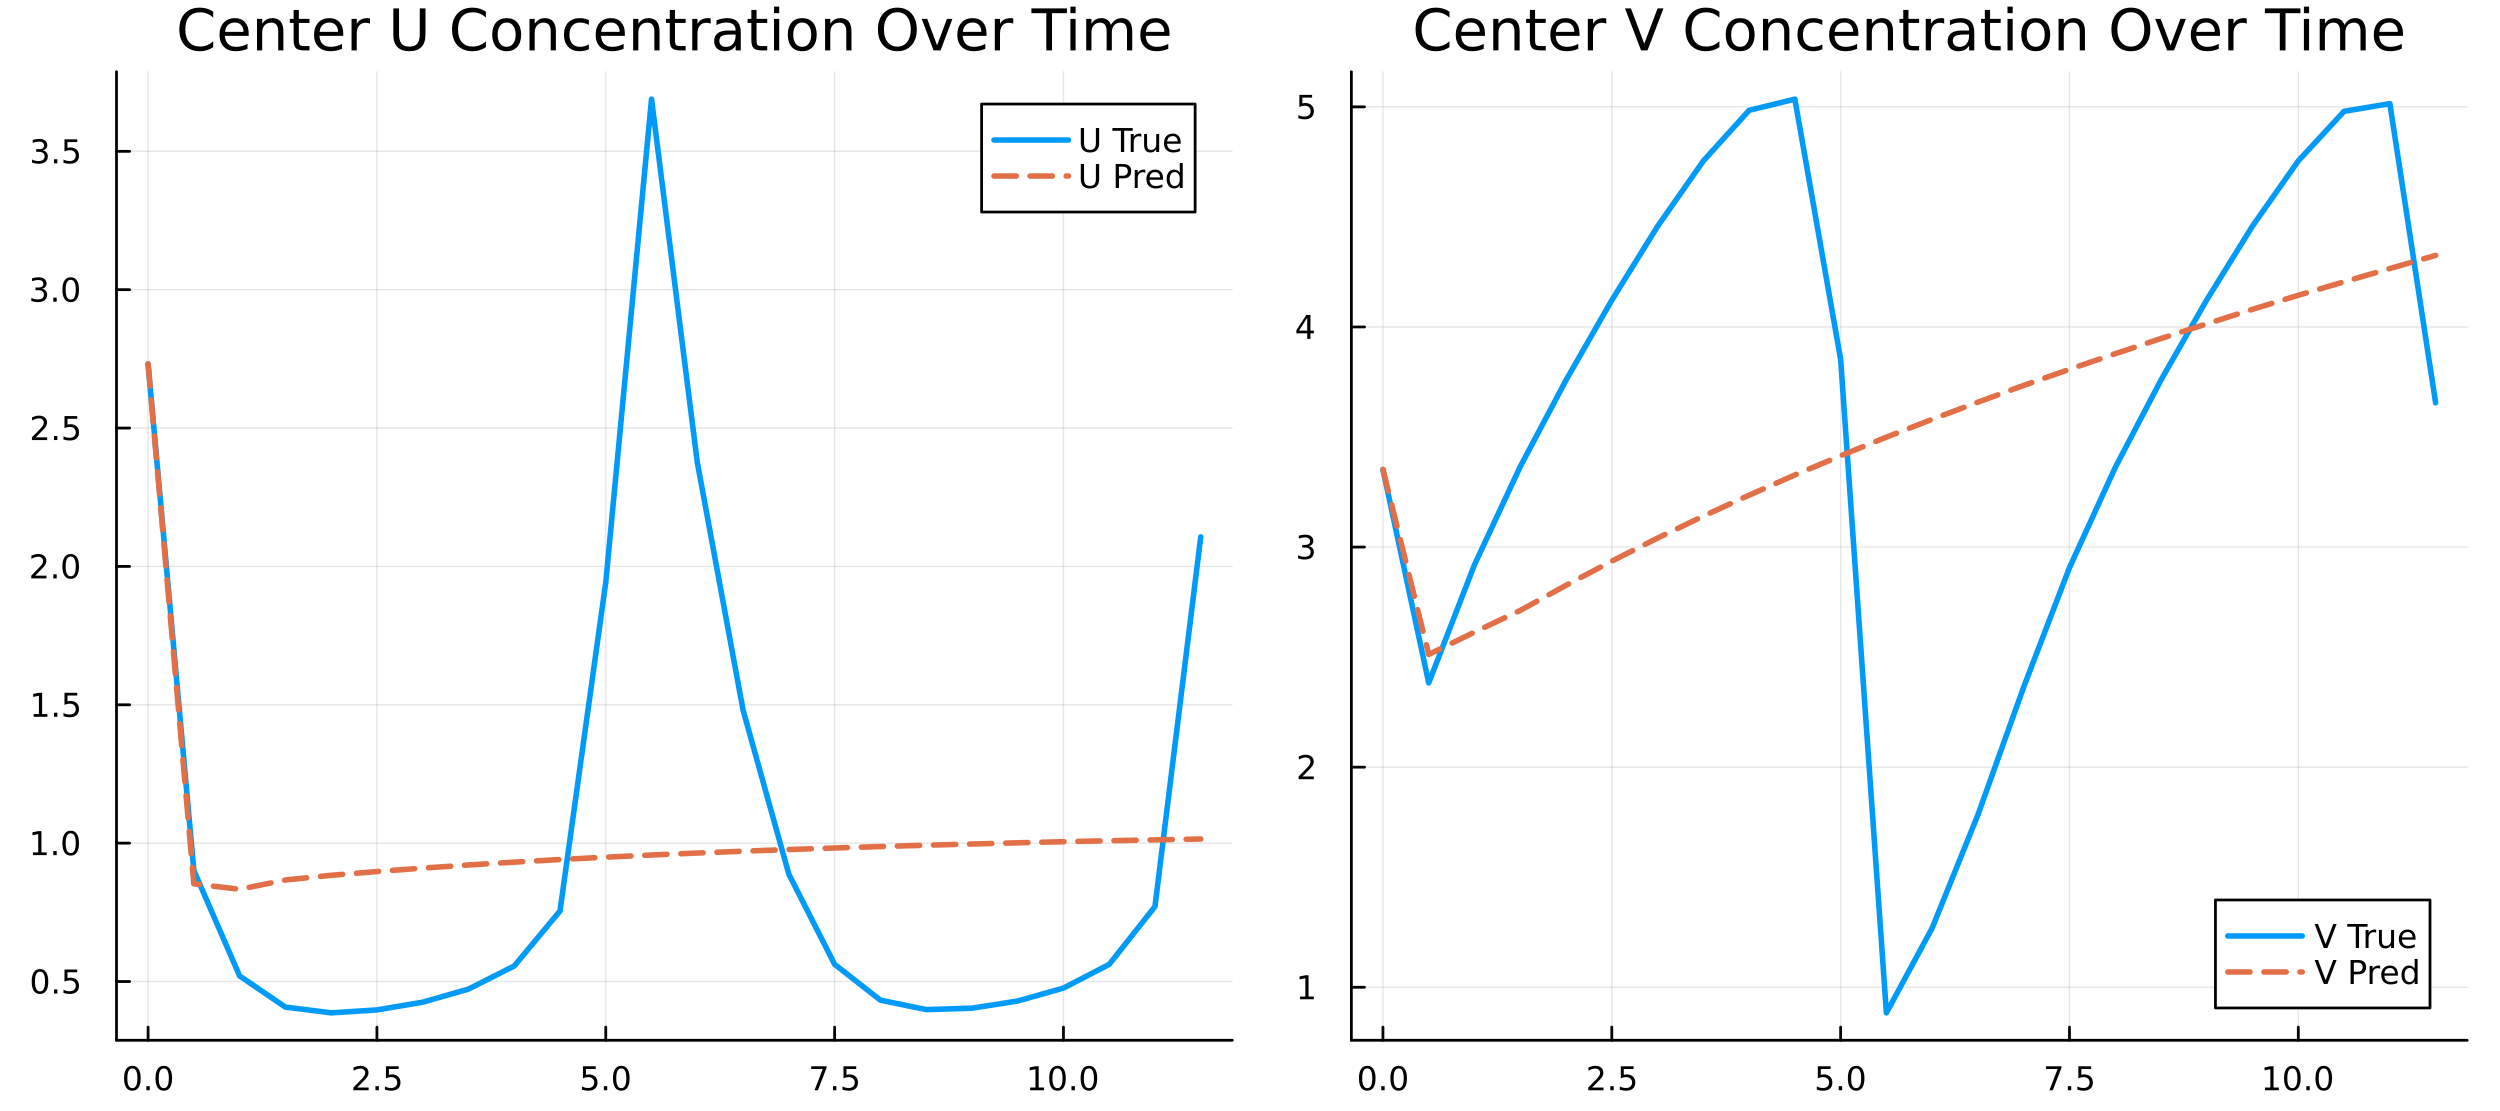 <?xml version="1.0" encoding="utf-8"?>
<svg xmlns="http://www.w3.org/2000/svg" xmlns:xlink="http://www.w3.org/1999/xlink" width="900" height="400" viewBox="0 0 3600 1600">
<rect x="0" y="0" width="3600" height="1600" fill="#333333" stroke="none"/>
<defs>
  <clipPath id="clip830">
    <rect x="0" y="0" width="3600" height="1600"/>
  </clipPath>
</defs>
<path clip-path="url(#clip830)" d="M0 1600 L3600 1600 L3600 0 L0 0  Z" fill="#ffffff" fill-rule="evenodd" fill-opacity="1"/>
<defs>
  <clipPath id="clip831">
    <rect x="720" y="0" width="2521" height="1600"/>
  </clipPath>
</defs>
<path clip-path="url(#clip830)" d="M167.765 1497.97 L1774.55 1497.97 L1774.55 103.312 L167.765 103.312  Z" fill="#ffffff" fill-rule="evenodd" fill-opacity="1"/>
<defs>
  <clipPath id="clip832">
    <rect x="167" y="103" width="1608" height="1396"/>
  </clipPath>
</defs>
<polyline clip-path="url(#clip832)" style="stroke:#000000; stroke-linecap:round; stroke-linejoin:round; stroke-width:2; stroke-opacity:0.1; fill:none" points="213.24,1497.97 213.24,103.312 "/>
<polyline clip-path="url(#clip832)" style="stroke:#000000; stroke-linecap:round; stroke-linejoin:round; stroke-width:2; stroke-opacity:0.1; fill:none" points="542.769,1497.97 542.769,103.312 "/>
<polyline clip-path="url(#clip832)" style="stroke:#000000; stroke-linecap:round; stroke-linejoin:round; stroke-width:2; stroke-opacity:0.1; fill:none" points="872.299,1497.97 872.299,103.312 "/>
<polyline clip-path="url(#clip832)" style="stroke:#000000; stroke-linecap:round; stroke-linejoin:round; stroke-width:2; stroke-opacity:0.1; fill:none" points="1201.83,1497.97 1201.83,103.312 "/>
<polyline clip-path="url(#clip832)" style="stroke:#000000; stroke-linecap:round; stroke-linejoin:round; stroke-width:2; stroke-opacity:0.1; fill:none" points="1531.36,1497.97 1531.36,103.312 "/>
<polyline clip-path="url(#clip832)" style="stroke:#000000; stroke-linecap:round; stroke-linejoin:round; stroke-width:2; stroke-opacity:0.1; fill:none" points="167.765,1413.38 1774.55,1413.38 "/>
<polyline clip-path="url(#clip832)" style="stroke:#000000; stroke-linecap:round; stroke-linejoin:round; stroke-width:2; stroke-opacity:0.1; fill:none" points="167.765,1214.13 1774.55,1214.13 "/>
<polyline clip-path="url(#clip832)" style="stroke:#000000; stroke-linecap:round; stroke-linejoin:round; stroke-width:2; stroke-opacity:0.1; fill:none" points="167.765,1014.89 1774.55,1014.89 "/>
<polyline clip-path="url(#clip832)" style="stroke:#000000; stroke-linecap:round; stroke-linejoin:round; stroke-width:2; stroke-opacity:0.1; fill:none" points="167.765,815.64 1774.55,815.64 "/>
<polyline clip-path="url(#clip832)" style="stroke:#000000; stroke-linecap:round; stroke-linejoin:round; stroke-width:2; stroke-opacity:0.1; fill:none" points="167.765,616.394 1774.55,616.394 "/>
<polyline clip-path="url(#clip832)" style="stroke:#000000; stroke-linecap:round; stroke-linejoin:round; stroke-width:2; stroke-opacity:0.1; fill:none" points="167.765,417.148 1774.55,417.148 "/>
<polyline clip-path="url(#clip832)" style="stroke:#000000; stroke-linecap:round; stroke-linejoin:round; stroke-width:2; stroke-opacity:0.1; fill:none" points="167.765,217.902 1774.55,217.902 "/>
<polyline clip-path="url(#clip830)" style="stroke:#000000; stroke-linecap:round; stroke-linejoin:round; stroke-width:4; stroke-opacity:1; fill:none" points="167.765,1497.97 1774.55,1497.97 "/>
<polyline clip-path="url(#clip830)" style="stroke:#000000; stroke-linecap:round; stroke-linejoin:round; stroke-width:4; stroke-opacity:1; fill:none" points="213.24,1497.97 213.24,1479.07 "/>
<polyline clip-path="url(#clip830)" style="stroke:#000000; stroke-linecap:round; stroke-linejoin:round; stroke-width:4; stroke-opacity:1; fill:none" points="542.769,1497.97 542.769,1479.07 "/>
<polyline clip-path="url(#clip830)" style="stroke:#000000; stroke-linecap:round; stroke-linejoin:round; stroke-width:4; stroke-opacity:1; fill:none" points="872.299,1497.97 872.299,1479.07 "/>
<polyline clip-path="url(#clip830)" style="stroke:#000000; stroke-linecap:round; stroke-linejoin:round; stroke-width:4; stroke-opacity:1; fill:none" points="1201.83,1497.97 1201.83,1479.07 "/>
<polyline clip-path="url(#clip830)" style="stroke:#000000; stroke-linecap:round; stroke-linejoin:round; stroke-width:4; stroke-opacity:1; fill:none" points="1531.36,1497.97 1531.36,1479.07 "/>
<path clip-path="url(#clip830)" d="M190.624 1538.49 Q187.013 1538.49 185.185 1542.05 Q183.379 1545.59 183.379 1552.72 Q183.379 1559.83 185.185 1563.39 Q187.013 1566.94 190.624 1566.94 Q194.259 1566.94 196.064 1563.39 Q197.893 1559.83 197.893 1552.72 Q197.893 1545.59 196.064 1542.05 Q194.259 1538.49 190.624 1538.49 M190.624 1534.78 Q196.434 1534.78 199.49 1539.39 Q202.569 1543.97 202.569 1552.72 Q202.569 1561.45 199.49 1566.06 Q196.434 1570.64 190.624 1570.64 Q184.814 1570.64 181.735 1566.06 Q178.68 1561.45 178.68 1552.72 Q178.68 1543.97 181.735 1539.39 Q184.814 1534.78 190.624 1534.78 Z" fill="#000000" fill-rule="nonzero" fill-opacity="1" /><path clip-path="url(#clip830)" d="M210.786 1564.09 L215.67 1564.09 L215.67 1569.97 L210.786 1569.97 L210.786 1564.09 Z" fill="#000000" fill-rule="nonzero" fill-opacity="1" /><path clip-path="url(#clip830)" d="M235.856 1538.49 Q232.244 1538.49 230.416 1542.05 Q228.61 1545.59 228.61 1552.72 Q228.61 1559.83 230.416 1563.39 Q232.244 1566.94 235.856 1566.94 Q239.49 1566.94 241.295 1563.39 Q243.124 1559.83 243.124 1552.72 Q243.124 1545.59 241.295 1542.05 Q239.49 1538.49 235.856 1538.49 M235.856 1534.78 Q241.666 1534.78 244.721 1539.39 Q247.8 1543.97 247.8 1552.72 Q247.8 1561.45 244.721 1566.06 Q241.666 1570.64 235.856 1570.64 Q230.045 1570.64 226.967 1566.06 Q223.911 1561.45 223.911 1552.72 Q223.911 1543.97 226.967 1539.39 Q230.045 1534.78 235.856 1534.78 Z" fill="#000000" fill-rule="nonzero" fill-opacity="1" /><path clip-path="url(#clip830)" d="M514.506 1566.03 L530.825 1566.03 L530.825 1569.97 L508.881 1569.97 L508.881 1566.03 Q511.543 1563.28 516.126 1558.65 Q520.732 1554 521.913 1552.65 Q524.158 1550.13 525.038 1548.39 Q525.941 1546.63 525.941 1544.94 Q525.941 1542.19 523.996 1540.45 Q522.075 1538.72 518.973 1538.72 Q516.774 1538.72 514.32 1539.48 Q511.89 1540.25 509.112 1541.8 L509.112 1537.07 Q511.936 1535.94 514.39 1535.36 Q516.843 1534.78 518.88 1534.78 Q524.251 1534.78 527.445 1537.47 Q530.64 1540.15 530.64 1544.64 Q530.64 1546.77 529.83 1548.69 Q529.042 1550.59 526.936 1553.19 Q526.357 1553.86 523.255 1557.07 Q520.154 1560.27 514.506 1566.03 Z" fill="#000000" fill-rule="nonzero" fill-opacity="1" /><path clip-path="url(#clip830)" d="M540.64 1564.09 L545.524 1564.09 L545.524 1569.97 L540.64 1569.97 L540.64 1564.09 Z" fill="#000000" fill-rule="nonzero" fill-opacity="1" /><path clip-path="url(#clip830)" d="M555.755 1535.41 L574.112 1535.41 L574.112 1539.34 L560.038 1539.34 L560.038 1547.82 Q561.056 1547.47 562.075 1547.31 Q563.093 1547.12 564.112 1547.12 Q569.899 1547.12 573.278 1550.29 Q576.658 1553.46 576.658 1558.88 Q576.658 1564.46 573.186 1567.56 Q569.714 1570.64 563.394 1570.64 Q561.218 1570.64 558.95 1570.27 Q556.704 1569.9 554.297 1569.16 L554.297 1564.46 Q556.38 1565.59 558.602 1566.15 Q560.825 1566.7 563.302 1566.7 Q567.306 1566.7 569.644 1564.6 Q571.982 1562.49 571.982 1558.88 Q571.982 1555.27 569.644 1553.16 Q567.306 1551.06 563.302 1551.06 Q561.427 1551.06 559.552 1551.47 Q557.7 1551.89 555.755 1552.77 L555.755 1535.41 Z" fill="#000000" fill-rule="nonzero" fill-opacity="1" /><path clip-path="url(#clip830)" d="M839.463 1535.41 L857.819 1535.41 L857.819 1539.34 L843.745 1539.34 L843.745 1547.82 Q844.764 1547.47 845.782 1547.31 Q846.801 1547.12 847.82 1547.12 Q853.607 1547.12 856.986 1550.29 Q860.366 1553.46 860.366 1558.88 Q860.366 1564.46 856.894 1567.56 Q853.421 1570.64 847.102 1570.64 Q844.926 1570.64 842.658 1570.27 Q840.412 1569.9 838.005 1569.16 L838.005 1564.46 Q840.088 1565.59 842.31 1566.15 Q844.532 1566.7 847.009 1566.7 Q851.014 1566.7 853.352 1564.6 Q855.69 1562.49 855.69 1558.88 Q855.69 1555.27 853.352 1553.16 Q851.014 1551.06 847.009 1551.06 Q845.134 1551.06 843.259 1551.47 Q841.408 1551.89 839.463 1552.77 L839.463 1535.41 Z" fill="#000000" fill-rule="nonzero" fill-opacity="1" /><path clip-path="url(#clip830)" d="M869.579 1564.09 L874.463 1564.09 L874.463 1569.97 L869.579 1569.97 L869.579 1564.09 Z" fill="#000000" fill-rule="nonzero" fill-opacity="1" /><path clip-path="url(#clip830)" d="M894.648 1538.49 Q891.037 1538.49 889.208 1542.05 Q887.403 1545.59 887.403 1552.72 Q887.403 1559.83 889.208 1563.39 Q891.037 1566.94 894.648 1566.94 Q898.282 1566.94 900.088 1563.39 Q901.916 1559.83 901.916 1552.72 Q901.916 1545.59 900.088 1542.05 Q898.282 1538.49 894.648 1538.49 M894.648 1534.78 Q900.458 1534.78 903.514 1539.39 Q906.592 1543.97 906.592 1552.72 Q906.592 1561.45 903.514 1566.06 Q900.458 1570.64 894.648 1570.64 Q888.838 1570.64 885.759 1566.06 Q882.704 1561.45 882.704 1552.72 Q882.704 1543.97 885.759 1539.39 Q888.838 1534.78 894.648 1534.78 Z" fill="#000000" fill-rule="nonzero" fill-opacity="1" /><path clip-path="url(#clip830)" d="M1168.15 1535.41 L1190.37 1535.41 L1190.37 1537.4 L1177.82 1569.97 L1172.94 1569.97 L1184.74 1539.34 L1168.15 1539.34 L1168.15 1535.41 Z" fill="#000000" fill-rule="nonzero" fill-opacity="1" /><path clip-path="url(#clip830)" d="M1199.49 1564.09 L1204.37 1564.09 L1204.37 1569.97 L1199.49 1569.97 L1199.49 1564.09 Z" fill="#000000" fill-rule="nonzero" fill-opacity="1" /><path clip-path="url(#clip830)" d="M1214.61 1535.41 L1232.96 1535.41 L1232.96 1539.34 L1218.89 1539.34 L1218.89 1547.82 Q1219.91 1547.47 1220.92 1547.31 Q1221.94 1547.12 1222.96 1547.12 Q1228.75 1547.12 1232.13 1550.29 Q1235.51 1553.46 1235.51 1558.88 Q1235.51 1564.46 1232.04 1567.56 Q1228.56 1570.64 1222.24 1570.64 Q1220.07 1570.64 1217.8 1570.27 Q1215.55 1569.9 1213.15 1569.16 L1213.15 1564.46 Q1215.23 1565.59 1217.45 1566.15 Q1219.67 1566.7 1222.15 1566.7 Q1226.16 1566.7 1228.49 1564.6 Q1230.83 1562.49 1230.83 1558.88 Q1230.83 1555.27 1228.49 1553.16 Q1226.16 1551.06 1222.15 1551.06 Q1220.28 1551.06 1218.4 1551.47 Q1216.55 1551.89 1214.61 1552.77 L1214.61 1535.41 Z" fill="#000000" fill-rule="nonzero" fill-opacity="1" /><path clip-path="url(#clip830)" d="M1483.43 1566.03 L1491.07 1566.03 L1491.07 1539.67 L1482.76 1541.33 L1482.76 1537.07 L1491.02 1535.41 L1495.7 1535.41 L1495.7 1566.03 L1503.34 1566.03 L1503.34 1569.97 L1483.43 1569.97 L1483.43 1566.03 Z" fill="#000000" fill-rule="nonzero" fill-opacity="1" /><path clip-path="url(#clip830)" d="M1522.78 1538.49 Q1519.17 1538.49 1517.34 1542.05 Q1515.54 1545.59 1515.54 1552.72 Q1515.54 1559.83 1517.34 1563.39 Q1519.17 1566.94 1522.78 1566.94 Q1526.42 1566.94 1528.22 1563.39 Q1530.05 1559.83 1530.05 1552.72 Q1530.05 1545.59 1528.22 1542.05 Q1526.42 1538.49 1522.78 1538.49 M1522.78 1534.78 Q1528.59 1534.78 1531.65 1539.39 Q1534.73 1543.97 1534.73 1552.72 Q1534.73 1561.45 1531.65 1566.06 Q1528.59 1570.64 1522.78 1570.64 Q1516.97 1570.64 1513.89 1566.06 Q1510.84 1561.45 1510.84 1552.72 Q1510.84 1543.97 1513.89 1539.39 Q1516.97 1534.78 1522.78 1534.78 Z" fill="#000000" fill-rule="nonzero" fill-opacity="1" /><path clip-path="url(#clip830)" d="M1542.94 1564.09 L1547.83 1564.09 L1547.83 1569.97 L1542.94 1569.97 L1542.94 1564.09 Z" fill="#000000" fill-rule="nonzero" fill-opacity="1" /><path clip-path="url(#clip830)" d="M1568.01 1538.49 Q1564.4 1538.49 1562.57 1542.05 Q1560.77 1545.59 1560.77 1552.72 Q1560.77 1559.83 1562.57 1563.39 Q1564.4 1566.94 1568.01 1566.94 Q1571.65 1566.94 1573.45 1563.39 Q1575.28 1559.83 1575.28 1552.72 Q1575.28 1545.59 1573.45 1542.05 Q1571.65 1538.49 1568.01 1538.49 M1568.01 1534.78 Q1573.82 1534.78 1576.88 1539.39 Q1579.96 1543.97 1579.96 1552.72 Q1579.96 1561.45 1576.88 1566.06 Q1573.82 1570.64 1568.01 1570.64 Q1562.2 1570.64 1559.12 1566.06 Q1556.07 1561.45 1556.07 1552.72 Q1556.07 1543.97 1559.12 1539.39 Q1562.2 1534.78 1568.01 1534.78 Z" fill="#000000" fill-rule="nonzero" fill-opacity="1" /><polyline clip-path="url(#clip830)" style="stroke:#000000; stroke-linecap:round; stroke-linejoin:round; stroke-width:4; stroke-opacity:1; fill:none" points="167.765,1497.97 167.765,103.312 "/>
<polyline clip-path="url(#clip830)" style="stroke:#000000; stroke-linecap:round; stroke-linejoin:round; stroke-width:4; stroke-opacity:1; fill:none" points="167.765,1413.38 186.663,1413.38 "/>
<polyline clip-path="url(#clip830)" style="stroke:#000000; stroke-linecap:round; stroke-linejoin:round; stroke-width:4; stroke-opacity:1; fill:none" points="167.765,1214.13 186.663,1214.13 "/>
<polyline clip-path="url(#clip830)" style="stroke:#000000; stroke-linecap:round; stroke-linejoin:round; stroke-width:4; stroke-opacity:1; fill:none" points="167.765,1014.89 186.663,1014.89 "/>
<polyline clip-path="url(#clip830)" style="stroke:#000000; stroke-linecap:round; stroke-linejoin:round; stroke-width:4; stroke-opacity:1; fill:none" points="167.765,815.64 186.663,815.64 "/>
<polyline clip-path="url(#clip830)" style="stroke:#000000; stroke-linecap:round; stroke-linejoin:round; stroke-width:4; stroke-opacity:1; fill:none" points="167.765,616.394 186.663,616.394 "/>
<polyline clip-path="url(#clip830)" style="stroke:#000000; stroke-linecap:round; stroke-linejoin:round; stroke-width:4; stroke-opacity:1; fill:none" points="167.765,417.148 186.663,417.148 "/>
<polyline clip-path="url(#clip830)" style="stroke:#000000; stroke-linecap:round; stroke-linejoin:round; stroke-width:4; stroke-opacity:1; fill:none" points="167.765,217.902 186.663,217.902 "/>
<path clip-path="url(#clip830)" d="M57.585 1399.18 Q53.974 1399.18 52.145 1402.74 Q50.339 1406.28 50.339 1413.41 Q50.339 1420.52 52.145 1424.08 Q53.974 1427.62 57.585 1427.62 Q61.219 1427.62 63.024 1424.08 Q64.853 1420.52 64.853 1413.41 Q64.853 1406.28 63.024 1402.74 Q61.219 1399.18 57.585 1399.18 M57.585 1395.47 Q63.395 1395.47 66.45 1400.08 Q69.529 1404.66 69.529 1413.41 Q69.529 1422.14 66.45 1426.75 Q63.395 1431.33 57.585 1431.33 Q51.775 1431.33 48.696 1426.75 Q45.64 1422.14 45.64 1413.41 Q45.64 1404.66 48.696 1400.08 Q51.775 1395.47 57.585 1395.47 Z" fill="#000000" fill-rule="nonzero" fill-opacity="1" /><path clip-path="url(#clip830)" d="M77.747 1424.78 L82.631 1424.78 L82.631 1430.66 L77.747 1430.66 L77.747 1424.78 Z" fill="#000000" fill-rule="nonzero" fill-opacity="1" /><path clip-path="url(#clip830)" d="M92.862 1396.1 L111.219 1396.1 L111.219 1400.03 L97.145 1400.03 L97.145 1408.5 Q98.163 1408.16 99.182 1408 Q100.2 1407.81 101.219 1407.81 Q107.006 1407.81 110.385 1410.98 Q113.765 1414.15 113.765 1419.57 Q113.765 1425.15 110.293 1428.25 Q106.82 1431.33 100.501 1431.33 Q98.325 1431.33 96.057 1430.96 Q93.811 1430.59 91.404 1429.85 L91.404 1425.15 Q93.487 1426.28 95.709 1426.84 Q97.932 1427.39 100.408 1427.39 Q104.413 1427.39 106.751 1425.29 Q109.089 1423.18 109.089 1419.57 Q109.089 1415.96 106.751 1413.85 Q104.413 1411.75 100.408 1411.75 Q98.534 1411.75 96.659 1412.16 Q94.807 1412.58 92.862 1413.46 L92.862 1396.1 Z" fill="#000000" fill-rule="nonzero" fill-opacity="1" /><path clip-path="url(#clip830)" d="M47.4 1227.48 L55.038 1227.48 L55.038 1201.11 L46.728 1202.78 L46.728 1198.52 L54.992 1196.85 L59.668 1196.85 L59.668 1227.48 L67.307 1227.48 L67.307 1231.41 L47.4 1231.41 L47.4 1227.48 Z" fill="#000000" fill-rule="nonzero" fill-opacity="1" /><path clip-path="url(#clip830)" d="M76.751 1225.53 L81.635 1225.53 L81.635 1231.41 L76.751 1231.41 L76.751 1225.53 Z" fill="#000000" fill-rule="nonzero" fill-opacity="1" /><path clip-path="url(#clip830)" d="M101.821 1199.93 Q98.209 1199.93 96.381 1203.49 Q94.575 1207.04 94.575 1214.17 Q94.575 1221.27 96.381 1224.84 Q98.209 1228.38 101.821 1228.38 Q105.455 1228.38 107.26 1224.84 Q109.089 1221.27 109.089 1214.17 Q109.089 1207.04 107.26 1203.49 Q105.455 1199.93 101.821 1199.93 M101.821 1196.23 Q107.631 1196.23 110.686 1200.83 Q113.765 1205.42 113.765 1214.17 Q113.765 1222.89 110.686 1227.5 Q107.631 1232.08 101.821 1232.08 Q96.01 1232.08 92.932 1227.5 Q89.876 1222.89 89.876 1214.17 Q89.876 1205.42 92.932 1200.83 Q96.01 1196.23 101.821 1196.23 Z" fill="#000000" fill-rule="nonzero" fill-opacity="1" /><path clip-path="url(#clip830)" d="M48.395 1028.23 L56.034 1028.23 L56.034 1001.86 L47.724 1003.53 L47.724 999.272 L55.987 997.605 L60.663 997.605 L60.663 1028.23 L68.302 1028.23 L68.302 1032.17 L48.395 1032.17 L48.395 1028.23 Z" fill="#000000" fill-rule="nonzero" fill-opacity="1" /><path clip-path="url(#clip830)" d="M77.747 1026.29 L82.631 1026.29 L82.631 1032.17 L77.747 1032.17 L77.747 1026.29 Z" fill="#000000" fill-rule="nonzero" fill-opacity="1" /><path clip-path="url(#clip830)" d="M92.862 997.605 L111.219 997.605 L111.219 1001.54 L97.145 1001.54 L97.145 1010.01 Q98.163 1009.67 99.182 1009.5 Q100.2 1009.32 101.219 1009.32 Q107.006 1009.32 110.385 1012.49 Q113.765 1015.66 113.765 1021.08 Q113.765 1026.66 110.293 1029.76 Q106.82 1032.84 100.501 1032.84 Q98.325 1032.84 96.057 1032.47 Q93.811 1032.1 91.404 1031.36 L91.404 1026.66 Q93.487 1027.79 95.709 1028.35 Q97.932 1028.9 100.408 1028.9 Q104.413 1028.9 106.751 1026.8 Q109.089 1024.69 109.089 1021.08 Q109.089 1017.47 106.751 1015.36 Q104.413 1013.25 100.408 1013.25 Q98.534 1013.25 96.659 1013.67 Q94.807 1014.09 92.862 1014.97 L92.862 997.605 Z" fill="#000000" fill-rule="nonzero" fill-opacity="1" /><path clip-path="url(#clip830)" d="M50.617 828.984 L66.936 828.984 L66.936 832.92 L44.992 832.92 L44.992 828.984 Q47.654 826.23 52.237 821.6 Q56.844 816.947 58.025 815.605 Q60.27 813.082 61.149 811.346 Q62.052 809.586 62.052 807.897 Q62.052 805.142 60.108 803.406 Q58.187 801.67 55.085 801.67 Q52.886 801.67 50.432 802.434 Q48.001 803.198 45.224 804.748 L45.224 800.026 Q48.048 798.892 50.501 798.313 Q52.955 797.735 54.992 797.735 Q60.362 797.735 63.557 800.42 Q66.751 803.105 66.751 807.596 Q66.751 809.725 65.941 811.647 Q65.154 813.545 63.048 816.137 Q62.469 816.809 59.367 820.026 Q56.265 823.221 50.617 828.984 Z" fill="#000000" fill-rule="nonzero" fill-opacity="1" /><path clip-path="url(#clip830)" d="M76.751 827.04 L81.635 827.04 L81.635 832.92 L76.751 832.92 L76.751 827.04 Z" fill="#000000" fill-rule="nonzero" fill-opacity="1" /><path clip-path="url(#clip830)" d="M101.821 801.438 Q98.209 801.438 96.381 805.003 Q94.575 808.545 94.575 815.674 Q94.575 822.781 96.381 826.346 Q98.209 829.887 101.821 829.887 Q105.455 829.887 107.26 826.346 Q109.089 822.781 109.089 815.674 Q109.089 808.545 107.26 805.003 Q105.455 801.438 101.821 801.438 M101.821 797.735 Q107.631 797.735 110.686 802.341 Q113.765 806.924 113.765 815.674 Q113.765 824.401 110.686 829.008 Q107.631 833.591 101.821 833.591 Q96.01 833.591 92.932 829.008 Q89.876 824.401 89.876 815.674 Q89.876 806.924 92.932 802.341 Q96.01 797.735 101.821 797.735 Z" fill="#000000" fill-rule="nonzero" fill-opacity="1" /><path clip-path="url(#clip830)" d="M51.612 629.739 L67.932 629.739 L67.932 633.674 L45.987 633.674 L45.987 629.739 Q48.65 626.984 53.233 622.354 Q57.839 617.702 59.02 616.359 Q61.265 613.836 62.145 612.1 Q63.048 610.341 63.048 608.651 Q63.048 605.896 61.103 604.16 Q59.182 602.424 56.08 602.424 Q53.881 602.424 51.427 603.188 Q48.997 603.952 46.219 605.503 L46.219 600.78 Q49.043 599.646 51.497 599.067 Q53.95 598.489 55.987 598.489 Q61.358 598.489 64.552 601.174 Q67.747 603.859 67.747 608.35 Q67.747 610.479 66.936 612.401 Q66.149 614.299 64.043 616.891 Q63.464 617.563 60.362 620.78 Q57.261 623.975 51.612 629.739 Z" fill="#000000" fill-rule="nonzero" fill-opacity="1" /><path clip-path="url(#clip830)" d="M77.747 627.794 L82.631 627.794 L82.631 633.674 L77.747 633.674 L77.747 627.794 Z" fill="#000000" fill-rule="nonzero" fill-opacity="1" /><path clip-path="url(#clip830)" d="M92.862 599.114 L111.219 599.114 L111.219 603.049 L97.145 603.049 L97.145 611.521 Q98.163 611.174 99.182 611.012 Q100.2 610.827 101.219 610.827 Q107.006 610.827 110.385 613.998 Q113.765 617.169 113.765 622.586 Q113.765 628.164 110.293 631.266 Q106.82 634.345 100.501 634.345 Q98.325 634.345 96.057 633.975 Q93.811 633.604 91.404 632.864 L91.404 628.164 Q93.487 629.299 95.709 629.854 Q97.932 630.41 100.408 630.41 Q104.413 630.41 106.751 628.303 Q109.089 626.197 109.089 622.586 Q109.089 618.975 106.751 616.868 Q104.413 614.762 100.408 614.762 Q98.534 614.762 96.659 615.178 Q94.807 615.595 92.862 616.475 L92.862 599.114 Z" fill="#000000" fill-rule="nonzero" fill-opacity="1" /><path clip-path="url(#clip830)" d="M60.756 415.794 Q64.112 416.511 65.987 418.78 Q67.885 421.048 67.885 424.382 Q67.885 429.497 64.367 432.298 Q60.849 435.099 54.367 435.099 Q52.191 435.099 49.876 434.659 Q47.585 434.243 45.131 433.386 L45.131 428.872 Q47.075 430.007 49.39 430.585 Q51.705 431.164 54.228 431.164 Q58.626 431.164 60.918 429.428 Q63.233 427.692 63.233 424.382 Q63.233 421.326 61.08 419.613 Q58.95 417.877 55.131 417.877 L51.103 417.877 L51.103 414.034 L55.316 414.034 Q58.765 414.034 60.594 412.669 Q62.423 411.28 62.423 408.687 Q62.423 406.025 60.525 404.613 Q58.65 403.178 55.131 403.178 Q53.21 403.178 51.011 403.595 Q48.812 404.011 46.173 404.891 L46.173 400.724 Q48.835 399.984 51.15 399.613 Q53.487 399.243 55.548 399.243 Q60.872 399.243 63.974 401.673 Q67.075 404.081 67.075 408.201 Q67.075 411.071 65.432 413.062 Q63.788 415.03 60.756 415.794 Z" fill="#000000" fill-rule="nonzero" fill-opacity="1" /><path clip-path="url(#clip830)" d="M76.751 428.548 L81.635 428.548 L81.635 434.428 L76.751 434.428 L76.751 428.548 Z" fill="#000000" fill-rule="nonzero" fill-opacity="1" /><path clip-path="url(#clip830)" d="M101.821 402.947 Q98.209 402.947 96.381 406.511 Q94.575 410.053 94.575 417.183 Q94.575 424.289 96.381 427.854 Q98.209 431.395 101.821 431.395 Q105.455 431.395 107.26 427.854 Q109.089 424.289 109.089 417.183 Q109.089 410.053 107.26 406.511 Q105.455 402.947 101.821 402.947 M101.821 399.243 Q107.631 399.243 110.686 403.849 Q113.765 408.433 113.765 417.183 Q113.765 425.909 110.686 430.516 Q107.631 435.099 101.821 435.099 Q96.01 435.099 92.932 430.516 Q89.876 425.909 89.876 417.183 Q89.876 408.433 92.932 403.849 Q96.01 399.243 101.821 399.243 Z" fill="#000000" fill-rule="nonzero" fill-opacity="1" /><path clip-path="url(#clip830)" d="M61.751 216.548 Q65.108 217.265 66.983 219.534 Q68.881 221.802 68.881 225.136 Q68.881 230.251 65.362 233.052 Q61.844 235.853 55.362 235.853 Q53.187 235.853 50.872 235.413 Q48.58 234.997 46.126 234.14 L46.126 229.626 Q48.071 230.761 50.386 231.339 Q52.7 231.918 55.224 231.918 Q59.622 231.918 61.913 230.182 Q64.228 228.446 64.228 225.136 Q64.228 222.08 62.075 220.367 Q59.946 218.631 56.126 218.631 L52.099 218.631 L52.099 214.789 L56.312 214.789 Q59.761 214.789 61.589 213.423 Q63.418 212.034 63.418 209.441 Q63.418 206.779 61.52 205.367 Q59.645 203.932 56.126 203.932 Q54.205 203.932 52.006 204.349 Q49.807 204.765 47.168 205.645 L47.168 201.478 Q49.83 200.738 52.145 200.367 Q54.483 199.997 56.543 199.997 Q61.867 199.997 64.969 202.427 Q68.071 204.835 68.071 208.955 Q68.071 211.826 66.427 213.816 Q64.784 215.784 61.751 216.548 Z" fill="#000000" fill-rule="nonzero" fill-opacity="1" /><path clip-path="url(#clip830)" d="M77.747 229.302 L82.631 229.302 L82.631 235.182 L77.747 235.182 L77.747 229.302 Z" fill="#000000" fill-rule="nonzero" fill-opacity="1" /><path clip-path="url(#clip830)" d="M92.862 200.622 L111.219 200.622 L111.219 204.557 L97.145 204.557 L97.145 213.029 Q98.163 212.682 99.182 212.52 Q100.2 212.335 101.219 212.335 Q107.006 212.335 110.385 215.506 Q113.765 218.677 113.765 224.094 Q113.765 229.673 110.293 232.775 Q106.82 235.853 100.501 235.853 Q98.325 235.853 96.057 235.483 Q93.811 235.112 91.404 234.372 L91.404 229.673 Q93.487 230.807 95.709 231.363 Q97.932 231.918 100.408 231.918 Q104.413 231.918 106.751 229.812 Q109.089 227.705 109.089 224.094 Q109.089 220.483 106.751 218.376 Q104.413 216.27 100.408 216.27 Q98.534 216.27 96.659 216.687 Q94.807 217.103 92.862 217.983 L92.862 200.622 Z" fill="#000000" fill-rule="nonzero" fill-opacity="1" /><path clip-path="url(#clip830)" d="M307.012 16.755 L307.012 25.383 Q302.88 21.535 298.181 19.631 Q293.522 17.727 288.256 17.727 Q277.886 17.727 272.376 24.087 Q266.867 30.406 266.867 42.397 Q266.867 54.347 272.376 60.707 Q277.886 67.026 288.256 67.026 Q293.522 67.026 298.181 65.122 Q302.88 63.218 307.012 59.37 L307.012 67.918 Q302.718 70.834 297.897 72.292 Q293.117 73.751 287.77 73.751 Q274.037 73.751 266.138 65.365 Q258.239 56.94 258.239 42.397 Q258.239 27.814 266.138 19.428 Q274.037 11.002 287.77 11.002 Q293.198 11.002 297.978 12.461 Q302.799 13.878 307.012 16.755 Z" fill="#000000" fill-rule="nonzero" fill-opacity="1" /><path clip-path="url(#clip830)" d="M358.134 48.028 L358.134 51.673 L323.863 51.673 Q324.349 59.37 328.481 63.421 Q332.654 67.431 340.067 67.431 Q344.361 67.431 348.371 66.378 Q352.422 65.325 356.392 63.218 L356.392 70.267 Q352.382 71.968 348.169 72.86 Q343.956 73.751 339.621 73.751 Q328.765 73.751 322.405 67.431 Q316.086 61.112 316.086 50.337 Q316.086 39.197 322.081 32.675 Q328.117 26.112 338.325 26.112 Q347.48 26.112 352.787 32.026 Q358.134 37.9 358.134 48.028 M350.68 45.84 Q350.599 39.723 347.237 36.077 Q343.915 32.431 338.406 32.431 Q332.168 32.431 328.4 35.956 Q324.674 39.48 324.106 45.88 L350.68 45.84 Z" fill="#000000" fill-rule="nonzero" fill-opacity="1" /><path clip-path="url(#clip830)" d="M408.082 45.192 L408.082 72.576 L400.628 72.576 L400.628 45.435 Q400.628 38.994 398.116 35.794 Q395.605 32.594 390.582 32.594 Q384.546 32.594 381.062 36.442 Q377.578 40.29 377.578 46.934 L377.578 72.576 L370.084 72.576 L370.084 27.206 L377.578 27.206 L377.578 34.254 Q380.252 30.163 383.857 28.138 Q387.503 26.112 392.243 26.112 Q400.061 26.112 404.071 30.973 Q408.082 35.794 408.082 45.192 Z" fill="#000000" fill-rule="nonzero" fill-opacity="1" /><path clip-path="url(#clip830)" d="M430.321 14.324 L430.321 27.206 L445.674 27.206 L445.674 32.999 L430.321 32.999 L430.321 57.628 Q430.321 63.178 431.82 64.758 Q433.359 66.338 438.018 66.338 L445.674 66.338 L445.674 72.576 L438.018 72.576 Q429.389 72.576 426.108 69.376 Q422.827 66.135 422.827 57.628 L422.827 32.999 L417.358 32.999 L417.358 27.206 L422.827 27.206 L422.827 14.324 L430.321 14.324 Z" fill="#000000" fill-rule="nonzero" fill-opacity="1" /><path clip-path="url(#clip830)" d="M494.285 48.028 L494.285 51.673 L460.014 51.673 Q460.5 59.37 464.632 63.421 Q468.805 67.431 476.218 67.431 Q480.512 67.431 484.522 66.378 Q488.573 65.325 492.543 63.218 L492.543 70.267 Q488.533 71.968 484.32 72.86 Q480.107 73.751 475.772 73.751 Q464.916 73.751 458.556 67.431 Q452.237 61.112 452.237 50.337 Q452.237 39.197 458.232 32.675 Q464.268 26.112 474.476 26.112 Q483.631 26.112 488.938 32.026 Q494.285 37.9 494.285 48.028 M486.831 45.84 Q486.75 39.723 483.388 36.077 Q480.066 32.431 474.557 32.431 Q468.319 32.431 464.551 35.956 Q460.824 39.48 460.257 45.88 L486.831 45.84 Z" fill="#000000" fill-rule="nonzero" fill-opacity="1" /><path clip-path="url(#clip830)" d="M532.809 34.173 Q531.553 33.444 530.054 33.12 Q528.596 32.756 526.814 32.756 Q520.494 32.756 517.091 36.888 Q513.729 40.979 513.729 48.676 L513.729 72.576 L506.235 72.576 L506.235 27.206 L513.729 27.206 L513.729 34.254 Q516.079 30.122 519.846 28.138 Q523.613 26.112 529.001 26.112 Q529.771 26.112 530.703 26.234 Q531.634 26.315 532.768 26.517 L532.809 34.173 Z" fill="#000000" fill-rule="nonzero" fill-opacity="1" /><path clip-path="url(#clip830)" d="M566.391 12.096 L574.614 12.096 L574.614 48.838 Q574.614 58.56 578.139 62.854 Q581.663 67.107 589.562 67.107 Q597.421 67.107 600.945 62.854 Q604.469 58.56 604.469 48.838 L604.469 12.096 L612.693 12.096 L612.693 49.85 Q612.693 61.679 606.819 67.715 Q600.986 73.751 589.562 73.751 Q578.098 73.751 572.224 67.715 Q566.391 61.679 566.391 49.85 L566.391 12.096 Z" fill="#000000" fill-rule="nonzero" fill-opacity="1" /><path clip-path="url(#clip830)" d="M699.706 16.755 L699.706 25.383 Q695.574 21.535 690.875 19.631 Q686.217 17.727 680.951 17.727 Q670.58 17.727 665.071 24.087 Q659.562 30.406 659.562 42.397 Q659.562 54.347 665.071 60.707 Q670.58 67.026 680.951 67.026 Q686.217 67.026 690.875 65.122 Q695.574 63.218 699.706 59.37 L699.706 67.918 Q695.412 70.834 690.592 72.292 Q685.812 73.751 680.464 73.751 Q666.732 73.751 658.833 65.365 Q650.933 56.94 650.933 42.397 Q650.933 27.814 658.833 19.428 Q666.732 11.002 680.464 11.002 Q685.893 11.002 690.673 12.461 Q695.493 13.878 699.706 16.755 Z" fill="#000000" fill-rule="nonzero" fill-opacity="1" /><path clip-path="url(#clip830)" d="M729.602 32.431 Q723.607 32.431 720.123 37.131 Q716.639 41.789 716.639 49.931 Q716.639 58.074 720.082 62.773 Q723.566 67.431 729.602 67.431 Q735.557 67.431 739.041 62.732 Q742.524 58.033 742.524 49.931 Q742.524 41.87 739.041 37.171 Q735.557 32.431 729.602 32.431 M729.602 26.112 Q739.324 26.112 744.874 32.431 Q750.424 38.751 750.424 49.931 Q750.424 61.071 744.874 67.431 Q739.324 73.751 729.602 73.751 Q719.839 73.751 714.29 67.431 Q708.78 61.071 708.78 49.931 Q708.78 38.751 714.29 32.431 Q719.839 26.112 729.602 26.112 Z" fill="#000000" fill-rule="nonzero" fill-opacity="1" /><path clip-path="url(#clip830)" d="M800.493 45.192 L800.493 72.576 L793.039 72.576 L793.039 45.435 Q793.039 38.994 790.528 35.794 Q788.016 32.594 782.993 32.594 Q776.957 32.594 773.473 36.442 Q769.989 40.29 769.989 46.934 L769.989 72.576 L762.495 72.576 L762.495 27.206 L769.989 27.206 L769.989 34.254 Q772.663 30.163 776.268 28.138 Q779.914 26.112 784.654 26.112 Q792.472 26.112 796.482 30.973 Q800.493 35.794 800.493 45.192 Z" fill="#000000" fill-rule="nonzero" fill-opacity="1" /><path clip-path="url(#clip830)" d="M848.01 28.948 L848.01 35.915 Q844.85 34.173 841.65 33.323 Q838.49 32.431 835.25 32.431 Q827.998 32.431 823.988 37.05 Q819.978 41.627 819.978 49.931 Q819.978 58.236 823.988 62.854 Q827.998 67.431 835.25 67.431 Q838.49 67.431 841.65 66.581 Q844.85 65.689 848.01 63.948 L848.01 70.834 Q844.891 72.292 841.528 73.022 Q838.207 73.751 834.439 73.751 Q824.191 73.751 818.155 67.31 Q812.119 60.869 812.119 49.931 Q812.119 38.832 818.195 32.472 Q824.312 26.112 834.925 26.112 Q838.369 26.112 841.65 26.841 Q844.931 27.53 848.01 28.948 Z" fill="#000000" fill-rule="nonzero" fill-opacity="1" /><path clip-path="url(#clip830)" d="M899.78 48.028 L899.78 51.673 L865.51 51.673 Q865.996 59.37 870.128 63.421 Q874.3 67.431 881.713 67.431 Q886.007 67.431 890.018 66.378 Q894.069 65.325 898.039 63.218 L898.039 70.267 Q894.028 71.968 889.815 72.86 Q885.602 73.751 881.268 73.751 Q870.411 73.751 864.051 67.431 Q857.732 61.112 857.732 50.337 Q857.732 39.197 863.727 32.675 Q869.763 26.112 879.971 26.112 Q889.127 26.112 894.433 32.026 Q899.78 37.9 899.78 48.028 M892.327 45.84 Q892.246 39.723 888.883 36.077 Q885.562 32.431 880.053 32.431 Q873.814 32.431 870.047 35.956 Q866.32 39.48 865.753 45.88 L892.327 45.84 Z" fill="#000000" fill-rule="nonzero" fill-opacity="1" /><path clip-path="url(#clip830)" d="M949.728 45.192 L949.728 72.576 L942.274 72.576 L942.274 45.435 Q942.274 38.994 939.763 35.794 Q937.251 32.594 932.228 32.594 Q926.192 32.594 922.709 36.442 Q919.225 40.29 919.225 46.934 L919.225 72.576 L911.731 72.576 L911.731 27.206 L919.225 27.206 L919.225 34.254 Q921.898 30.163 925.504 28.138 Q929.149 26.112 933.889 26.112 Q941.707 26.112 945.718 30.973 Q949.728 35.794 949.728 45.192 Z" fill="#000000" fill-rule="nonzero" fill-opacity="1" /><path clip-path="url(#clip830)" d="M971.968 14.324 L971.968 27.206 L987.32 27.206 L987.32 32.999 L971.968 32.999 L971.968 57.628 Q971.968 63.178 973.466 64.758 Q975.006 66.338 979.664 66.338 L987.32 66.338 L987.32 72.576 L979.664 72.576 Q971.036 72.576 967.755 69.376 Q964.473 66.135 964.473 57.628 L964.473 32.999 L959.005 32.999 L959.005 27.206 L964.473 27.206 L964.473 14.324 L971.968 14.324 Z" fill="#000000" fill-rule="nonzero" fill-opacity="1" /><path clip-path="url(#clip830)" d="M1023.41 34.173 Q1022.16 33.444 1020.66 33.12 Q1019.2 32.756 1017.42 32.756 Q1011.1 32.756 1007.7 36.888 Q1004.33 40.979 1004.33 48.676 L1004.33 72.576 L996.84 72.576 L996.84 27.206 L1004.33 27.206 L1004.33 34.254 Q1006.68 30.122 1010.45 28.138 Q1014.22 26.112 1019.61 26.112 Q1020.38 26.112 1021.31 26.234 Q1022.24 26.315 1023.37 26.517 L1023.41 34.173 Z" fill="#000000" fill-rule="nonzero" fill-opacity="1" /><path clip-path="url(#clip830)" d="M1051.85 49.769 Q1042.82 49.769 1039.33 51.835 Q1035.85 53.901 1035.85 58.884 Q1035.85 62.854 1038.44 65.203 Q1041.08 67.512 1045.57 67.512 Q1051.77 67.512 1055.5 63.137 Q1059.26 58.722 1059.26 51.43 L1059.26 49.769 L1051.85 49.769 M1066.72 46.691 L1066.72 72.576 L1059.26 72.576 L1059.26 65.689 Q1056.71 69.821 1052.9 71.806 Q1049.1 73.751 1043.59 73.751 Q1036.62 73.751 1032.49 69.862 Q1028.4 65.933 1028.4 59.37 Q1028.4 51.714 1033.5 47.825 Q1038.65 43.936 1048.81 43.936 L1059.26 43.936 L1059.26 43.207 Q1059.26 38.062 1055.86 35.267 Q1052.5 32.431 1046.38 32.431 Q1042.49 32.431 1038.81 33.363 Q1035.12 34.295 1031.72 36.158 L1031.72 29.272 Q1035.81 27.692 1039.66 26.922 Q1043.51 26.112 1047.15 26.112 Q1057 26.112 1061.86 31.216 Q1066.72 36.32 1066.72 46.691 Z" fill="#000000" fill-rule="nonzero" fill-opacity="1" /><path clip-path="url(#clip830)" d="M1089.44 14.324 L1089.44 27.206 L1104.8 27.206 L1104.8 32.999 L1089.44 32.999 L1089.44 57.628 Q1089.44 63.178 1090.94 64.758 Q1092.48 66.338 1097.14 66.338 L1104.8 66.338 L1104.8 72.576 L1097.14 72.576 Q1088.51 72.576 1085.23 69.376 Q1081.95 66.135 1081.95 57.628 L1081.95 32.999 L1076.48 32.999 L1076.48 27.206 L1081.95 27.206 L1081.95 14.324 L1089.44 14.324 Z" fill="#000000" fill-rule="nonzero" fill-opacity="1" /><path clip-path="url(#clip830)" d="M1114.6 27.206 L1122.05 27.206 L1122.05 72.576 L1114.6 72.576 L1114.6 27.206 M1114.6 9.544 L1122.05 9.544 L1122.05 18.983 L1114.6 18.983 L1114.6 9.544 Z" fill="#000000" fill-rule="nonzero" fill-opacity="1" /><path clip-path="url(#clip830)" d="M1155.23 32.431 Q1149.24 32.431 1145.75 37.131 Q1142.27 41.789 1142.27 49.931 Q1142.27 58.074 1145.71 62.773 Q1149.19 67.431 1155.23 67.431 Q1161.19 67.431 1164.67 62.732 Q1168.15 58.033 1168.15 49.931 Q1168.15 41.87 1164.67 37.171 Q1161.19 32.431 1155.23 32.431 M1155.23 26.112 Q1164.95 26.112 1170.5 32.431 Q1176.05 38.751 1176.05 49.931 Q1176.05 61.071 1170.5 67.431 Q1164.95 73.751 1155.23 73.751 Q1145.47 73.751 1139.92 67.431 Q1134.41 61.071 1134.41 49.931 Q1134.41 38.751 1139.92 32.431 Q1145.47 26.112 1155.23 26.112 Z" fill="#000000" fill-rule="nonzero" fill-opacity="1" /><path clip-path="url(#clip830)" d="M1226.12 45.192 L1226.12 72.576 L1218.67 72.576 L1218.67 45.435 Q1218.67 38.994 1216.16 35.794 Q1213.64 32.594 1208.62 32.594 Q1202.59 32.594 1199.1 36.442 Q1195.62 40.29 1195.62 46.934 L1195.62 72.576 L1188.12 72.576 L1188.12 27.206 L1195.62 27.206 L1195.62 34.254 Q1198.29 30.163 1201.9 28.138 Q1205.54 26.112 1210.28 26.112 Q1218.1 26.112 1222.11 30.973 Q1226.12 35.794 1226.12 45.192 Z" fill="#000000" fill-rule="nonzero" fill-opacity="1" /><path clip-path="url(#clip830)" d="M1292.23 17.646 Q1283.32 17.646 1278.05 24.289 Q1272.83 30.933 1272.83 42.397 Q1272.83 53.82 1278.05 60.464 Q1283.32 67.107 1292.23 67.107 Q1301.14 67.107 1306.33 60.464 Q1311.55 53.82 1311.55 42.397 Q1311.55 30.933 1306.33 24.289 Q1301.14 17.646 1292.23 17.646 M1292.23 11.002 Q1304.95 11.002 1312.57 19.55 Q1320.18 28.057 1320.18 42.397 Q1320.18 56.697 1312.57 65.244 Q1304.95 73.751 1292.23 73.751 Q1279.47 73.751 1271.82 65.244 Q1264.2 56.737 1264.2 42.397 Q1264.2 28.057 1271.82 19.55 Q1279.47 11.002 1292.23 11.002 Z" fill="#000000" fill-rule="nonzero" fill-opacity="1" /><path clip-path="url(#clip830)" d="M1327.31 27.206 L1335.21 27.206 L1349.39 65.284 L1363.57 27.206 L1371.47 27.206 L1354.45 72.576 L1344.33 72.576 L1327.31 27.206 Z" fill="#000000" fill-rule="nonzero" fill-opacity="1" /><path clip-path="url(#clip830)" d="M1420.56 48.028 L1420.56 51.673 L1386.29 51.673 Q1386.78 59.37 1390.91 63.421 Q1395.08 67.431 1402.5 67.431 Q1406.79 67.431 1410.8 66.378 Q1414.85 65.325 1418.82 63.218 L1418.82 70.267 Q1414.81 71.968 1410.6 72.86 Q1406.39 73.751 1402.05 73.751 Q1391.2 73.751 1384.84 67.431 Q1378.52 61.112 1378.52 50.337 Q1378.52 39.197 1384.51 32.675 Q1390.55 26.112 1400.76 26.112 Q1409.91 26.112 1415.22 32.026 Q1420.56 37.9 1420.56 48.028 M1413.11 45.84 Q1413.03 39.723 1409.67 36.077 Q1406.35 32.431 1400.84 32.431 Q1394.6 32.431 1390.83 35.956 Q1387.1 39.48 1386.54 45.88 L1413.11 45.84 Z" fill="#000000" fill-rule="nonzero" fill-opacity="1" /><path clip-path="url(#clip830)" d="M1459.09 34.173 Q1457.83 33.444 1456.33 33.12 Q1454.88 32.756 1453.09 32.756 Q1446.77 32.756 1443.37 36.888 Q1440.01 40.979 1440.01 48.676 L1440.01 72.576 L1432.51 72.576 L1432.51 27.206 L1440.01 27.206 L1440.01 34.254 Q1442.36 30.122 1446.13 28.138 Q1449.89 26.112 1455.28 26.112 Q1456.05 26.112 1456.98 26.234 Q1457.91 26.315 1459.05 26.517 L1459.09 34.173 Z" fill="#000000" fill-rule="nonzero" fill-opacity="1" /><path clip-path="url(#clip830)" d="M1485.22 12.096 L1536.38 12.096 L1536.38 18.983 L1514.91 18.983 L1514.91 72.576 L1506.69 72.576 L1506.69 18.983 L1485.22 18.983 L1485.22 12.096 Z" fill="#000000" fill-rule="nonzero" fill-opacity="1" /><path clip-path="url(#clip830)" d="M1541.4 27.206 L1548.86 27.206 L1548.86 72.576 L1541.4 72.576 L1541.4 27.206 M1541.4 9.544 L1548.86 9.544 L1548.86 18.983 L1541.4 18.983 L1541.4 9.544 Z" fill="#000000" fill-rule="nonzero" fill-opacity="1" /><path clip-path="url(#clip830)" d="M1599.78 35.915 Q1602.57 30.892 1606.46 28.502 Q1610.35 26.112 1615.62 26.112 Q1622.7 26.112 1626.55 31.095 Q1630.4 36.037 1630.4 45.192 L1630.4 72.576 L1622.91 72.576 L1622.91 45.435 Q1622.91 38.913 1620.6 35.753 Q1618.29 32.594 1613.55 32.594 Q1607.76 32.594 1604.39 36.442 Q1601.03 40.29 1601.03 46.934 L1601.03 72.576 L1593.54 72.576 L1593.54 45.435 Q1593.54 38.873 1591.23 35.753 Q1588.92 32.594 1584.1 32.594 Q1578.39 32.594 1575.03 36.482 Q1571.66 40.331 1571.66 46.934 L1571.66 72.576 L1564.17 72.576 L1564.17 27.206 L1571.66 27.206 L1571.66 34.254 Q1574.22 30.082 1577.78 28.097 Q1581.35 26.112 1586.25 26.112 Q1591.19 26.112 1594.63 28.624 Q1598.12 31.135 1599.78 35.915 Z" fill="#000000" fill-rule="nonzero" fill-opacity="1" /><path clip-path="url(#clip830)" d="M1684.08 48.028 L1684.08 51.673 L1649.81 51.673 Q1650.29 59.37 1654.42 63.421 Q1658.6 67.431 1666.01 67.431 Q1670.3 67.431 1674.31 66.378 Q1678.36 65.325 1682.33 63.218 L1682.33 70.267 Q1678.32 71.968 1674.11 72.86 Q1669.9 73.751 1665.56 73.751 Q1654.71 73.751 1648.35 67.431 Q1642.03 61.112 1642.03 50.337 Q1642.03 39.197 1648.02 32.675 Q1654.06 26.112 1664.27 26.112 Q1673.42 26.112 1678.73 32.026 Q1684.08 37.9 1684.08 48.028 M1676.62 45.84 Q1676.54 39.723 1673.18 36.077 Q1669.86 32.431 1664.35 32.431 Q1658.11 32.431 1654.34 35.956 Q1650.62 39.48 1650.05 45.88 L1676.62 45.84 Z" fill="#000000" fill-rule="nonzero" fill-opacity="1" /><polyline clip-path="url(#clip832)" style="stroke:#009af9; stroke-linecap:round; stroke-linejoin:round; stroke-width:8; stroke-opacity:1; fill:none" points="213.24,524.068 279.146,1253.53 345.052,1405.36 410.958,1450.23 476.863,1458.5 542.769,1454.29 608.675,1443.14 674.581,1424.28 740.487,1391.02 806.393,1311.79 872.299,838.683 938.204,142.784 1004.11,665.841 1070.02,1022.58 1135.92,1258.79 1201.83,1388.6 1267.73,1440.19 1333.64,1453.83 1399.55,1451.79 1465.45,1441.47 1531.36,1422.81 1597.26,1388.72 1663.17,1305.38 1729.07,773.107 "/>
<polyline clip-path="url(#clip832)" style="stroke:#e26f46; stroke-linecap:round; stroke-linejoin:round; stroke-width:8; stroke-opacity:1; fill:none" stroke-dasharray="32, 20" points="213.24,524.068 279.146,1272.75 345.052,1280.58 410.958,1267.19 476.863,1260.45 542.769,1255 608.675,1250.09 674.581,1245.58 740.487,1241.47 806.393,1237.74 872.299,1234.33 938.204,1231.21 1004.11,1228.36 1070.02,1225.73 1135.92,1223.32 1201.83,1221.13 1267.73,1219.08 1333.64,1217.09 1399.55,1215.39 1465.45,1213.65 1531.36,1212.04 1597.26,1210.67 1663.17,1209.41 1729.07,1208.19 "/>
<path clip-path="url(#clip830)" d="M1413.51 305.321 L1720.99 305.321 L1720.99 149.801 L1413.51 149.801  Z" fill="#ffffff" fill-rule="evenodd" fill-opacity="1"/>
<polyline clip-path="url(#clip830)" style="stroke:#000000; stroke-linecap:round; stroke-linejoin:round; stroke-width:4; stroke-opacity:1; fill:none" points="1413.51,305.321 1720.99,305.321 1720.99,149.801 1413.51,149.801 1413.51,305.321 "/>
<polyline clip-path="url(#clip830)" style="stroke:#009af9; stroke-linecap:round; stroke-linejoin:round; stroke-width:8; stroke-opacity:1; fill:none" points="1431.36,201.641 1538.48,201.641 "/>
<path clip-path="url(#clip830)" d="M1556.33 184.361 L1561.03 184.361 L1561.03 205.356 Q1561.03 210.911 1563.05 213.365 Q1565.06 215.796 1569.57 215.796 Q1574.06 215.796 1576.08 213.365 Q1578.09 210.911 1578.09 205.356 L1578.09 184.361 L1582.79 184.361 L1582.79 205.935 Q1582.79 212.694 1579.43 216.143 Q1576.1 219.592 1569.57 219.592 Q1563.02 219.592 1559.67 216.143 Q1556.33 212.694 1556.33 205.935 L1556.33 184.361 Z" fill="#000000" fill-rule="nonzero" fill-opacity="1" /><path clip-path="url(#clip830)" d="M1601.84 184.361 L1631.08 184.361 L1631.08 188.296 L1618.81 188.296 L1618.81 218.921 L1614.11 218.921 L1614.11 188.296 L1601.84 188.296 L1601.84 184.361 Z" fill="#000000" fill-rule="nonzero" fill-opacity="1" /><path clip-path="url(#clip830)" d="M1643.46 196.976 Q1642.74 196.56 1641.89 196.374 Q1641.05 196.166 1640.04 196.166 Q1636.42 196.166 1634.48 198.527 Q1632.56 200.865 1632.56 205.263 L1632.56 218.921 L1628.28 218.921 L1628.28 192.995 L1632.56 192.995 L1632.56 197.023 Q1633.9 194.662 1636.05 193.527 Q1638.21 192.37 1641.29 192.37 Q1641.73 192.37 1642.26 192.439 Q1642.79 192.486 1643.44 192.601 L1643.46 196.976 Z" fill="#000000" fill-rule="nonzero" fill-opacity="1" /><path clip-path="url(#clip830)" d="M1647.49 208.689 L1647.49 192.995 L1651.75 192.995 L1651.75 208.527 Q1651.75 212.208 1653.18 214.06 Q1654.62 215.888 1657.49 215.888 Q1660.94 215.888 1662.93 213.689 Q1664.94 211.49 1664.94 207.694 L1664.94 192.995 L1669.2 192.995 L1669.2 218.921 L1664.94 218.921 L1664.94 214.939 Q1663.39 217.3 1661.33 218.458 Q1659.29 219.592 1656.59 219.592 Q1652.12 219.592 1649.8 216.814 Q1647.49 214.036 1647.49 208.689 M1658.21 192.37 L1658.21 192.37 Z" fill="#000000" fill-rule="nonzero" fill-opacity="1" /><path clip-path="url(#clip830)" d="M1700.15 204.893 L1700.15 206.976 L1680.57 206.976 Q1680.85 211.374 1683.21 213.689 Q1685.59 215.981 1689.83 215.981 Q1692.28 215.981 1694.57 215.379 Q1696.89 214.777 1699.16 213.573 L1699.16 217.601 Q1696.86 218.573 1694.46 219.083 Q1692.05 219.592 1689.57 219.592 Q1683.37 219.592 1679.73 215.981 Q1676.12 212.37 1676.12 206.212 Q1676.12 199.847 1679.55 196.12 Q1683 192.37 1688.83 192.37 Q1694.06 192.37 1697.1 195.749 Q1700.15 199.106 1700.15 204.893 M1695.89 203.643 Q1695.85 200.148 1693.92 198.064 Q1692.03 195.981 1688.88 195.981 Q1685.31 195.981 1683.16 197.995 Q1681.03 200.009 1680.71 203.666 L1695.89 203.643 Z" fill="#000000" fill-rule="nonzero" fill-opacity="1" /><polyline clip-path="url(#clip830)" style="stroke:#e26f46; stroke-linecap:round; stroke-linejoin:round; stroke-width:8; stroke-opacity:1; fill:none" stroke-dasharray="32, 20" points="1431.36,253.481 1538.48,253.481 "/>
<path clip-path="url(#clip830)" d="M1556.33 236.201 L1561.03 236.201 L1561.03 257.196 Q1561.03 262.751 1563.05 265.205 Q1565.06 267.636 1569.57 267.636 Q1574.06 267.636 1576.08 265.205 Q1578.09 262.751 1578.09 257.196 L1578.09 236.201 L1582.79 236.201 L1582.79 257.775 Q1582.79 264.534 1579.43 267.983 Q1576.1 271.432 1569.57 271.432 Q1563.02 271.432 1559.67 267.983 Q1556.33 264.534 1556.33 257.775 L1556.33 236.201 Z" fill="#000000" fill-rule="nonzero" fill-opacity="1" /><path clip-path="url(#clip830)" d="M1611.31 240.043 L1611.31 253.029 L1617.19 253.029 Q1620.45 253.029 1622.23 251.339 Q1624.02 249.65 1624.02 246.525 Q1624.02 243.423 1622.23 241.733 Q1620.45 240.043 1617.19 240.043 L1611.31 240.043 M1606.63 236.201 L1617.19 236.201 Q1623 236.201 1625.96 238.84 Q1628.95 241.455 1628.95 246.525 Q1628.95 251.64 1625.96 254.256 Q1623 256.872 1617.19 256.872 L1611.31 256.872 L1611.31 270.761 L1606.63 270.761 L1606.63 236.201 Z" fill="#000000" fill-rule="nonzero" fill-opacity="1" /><path clip-path="url(#clip830)" d="M1649.23 248.816 Q1648.51 248.4 1647.65 248.214 Q1646.82 248.006 1645.8 248.006 Q1642.19 248.006 1640.24 250.367 Q1638.32 252.705 1638.32 257.103 L1638.32 270.761 L1634.04 270.761 L1634.04 244.835 L1638.32 244.835 L1638.32 248.863 Q1639.67 246.502 1641.82 245.367 Q1643.97 244.21 1647.05 244.21 Q1647.49 244.21 1648.02 244.279 Q1648.55 244.326 1649.2 244.441 L1649.23 248.816 Z" fill="#000000" fill-rule="nonzero" fill-opacity="1" /><path clip-path="url(#clip830)" d="M1674.83 256.733 L1674.83 258.816 L1655.24 258.816 Q1655.52 263.214 1657.88 265.529 Q1660.27 267.821 1664.5 267.821 Q1666.96 267.821 1669.25 267.219 Q1671.56 266.617 1673.83 265.413 L1673.83 269.441 Q1671.54 270.413 1669.13 270.923 Q1666.73 271.432 1664.25 271.432 Q1658.04 271.432 1654.41 267.821 Q1650.8 264.21 1650.8 258.052 Q1650.8 251.687 1654.23 247.96 Q1657.67 244.21 1663.51 244.21 Q1668.74 244.21 1671.77 247.589 Q1674.83 250.946 1674.83 256.733 M1670.57 255.483 Q1670.52 251.988 1668.6 249.904 Q1666.7 247.821 1663.55 247.821 Q1659.99 247.821 1657.84 249.835 Q1655.71 251.849 1655.38 255.506 L1670.57 255.483 Z" fill="#000000" fill-rule="nonzero" fill-opacity="1" /><path clip-path="url(#clip830)" d="M1698.88 248.77 L1698.88 234.742 L1703.14 234.742 L1703.14 270.761 L1698.88 270.761 L1698.88 266.872 Q1697.54 269.187 1695.48 270.321 Q1693.44 271.432 1690.57 271.432 Q1685.87 271.432 1682.91 267.682 Q1679.97 263.932 1679.97 257.821 Q1679.97 251.71 1682.91 247.96 Q1685.87 244.21 1690.57 244.21 Q1693.44 244.21 1695.48 245.344 Q1697.54 246.455 1698.88 248.77 M1684.36 257.821 Q1684.36 262.52 1686.29 265.205 Q1688.23 267.867 1691.61 267.867 Q1694.99 267.867 1696.93 265.205 Q1698.88 262.52 1698.88 257.821 Q1698.88 253.122 1696.93 250.46 Q1694.99 247.775 1691.61 247.775 Q1688.23 247.775 1686.29 250.46 Q1684.36 253.122 1684.36 257.821 Z" fill="#000000" fill-rule="nonzero" fill-opacity="1" /><path clip-path="url(#clip830)" d="M1945.97 1497.97 L3552.76 1497.97 L3552.76 103.312 L1945.97 103.312  Z" fill="#ffffff" fill-rule="evenodd" fill-opacity="1"/>
<defs>
  <clipPath id="clip833">
    <rect x="1945" y="103" width="1608" height="1396"/>
  </clipPath>
</defs>
<polyline clip-path="url(#clip833)" style="stroke:#000000; stroke-linecap:round; stroke-linejoin:round; stroke-width:2; stroke-opacity:0.1; fill:none" points="1991.45,1497.97 1991.45,103.312 "/>
<polyline clip-path="url(#clip833)" style="stroke:#000000; stroke-linecap:round; stroke-linejoin:round; stroke-width:2; stroke-opacity:0.1; fill:none" points="2320.98,1497.97 2320.98,103.312 "/>
<polyline clip-path="url(#clip833)" style="stroke:#000000; stroke-linecap:round; stroke-linejoin:round; stroke-width:2; stroke-opacity:0.1; fill:none" points="2650.5,1497.97 2650.5,103.312 "/>
<polyline clip-path="url(#clip833)" style="stroke:#000000; stroke-linecap:round; stroke-linejoin:round; stroke-width:2; stroke-opacity:0.1; fill:none" points="2980.03,1497.97 2980.03,103.312 "/>
<polyline clip-path="url(#clip833)" style="stroke:#000000; stroke-linecap:round; stroke-linejoin:round; stroke-width:2; stroke-opacity:0.1; fill:none" points="3309.56,1497.97 3309.56,103.312 "/>
<polyline clip-path="url(#clip833)" style="stroke:#000000; stroke-linecap:round; stroke-linejoin:round; stroke-width:2; stroke-opacity:0.1; fill:none" points="1945.97,1421.68 3552.76,1421.68 "/>
<polyline clip-path="url(#clip833)" style="stroke:#000000; stroke-linecap:round; stroke-linejoin:round; stroke-width:2; stroke-opacity:0.1; fill:none" points="1945.97,1104.73 3552.76,1104.73 "/>
<polyline clip-path="url(#clip833)" style="stroke:#000000; stroke-linecap:round; stroke-linejoin:round; stroke-width:2; stroke-opacity:0.1; fill:none" points="1945.97,787.778 3552.76,787.778 "/>
<polyline clip-path="url(#clip833)" style="stroke:#000000; stroke-linecap:round; stroke-linejoin:round; stroke-width:2; stroke-opacity:0.1; fill:none" points="1945.97,470.828 3552.76,470.828 "/>
<polyline clip-path="url(#clip833)" style="stroke:#000000; stroke-linecap:round; stroke-linejoin:round; stroke-width:2; stroke-opacity:0.1; fill:none" points="1945.97,153.878 3552.76,153.878 "/>
<polyline clip-path="url(#clip830)" style="stroke:#000000; stroke-linecap:round; stroke-linejoin:round; stroke-width:4; stroke-opacity:1; fill:none" points="1945.97,1497.97 3552.76,1497.97 "/>
<polyline clip-path="url(#clip830)" style="stroke:#000000; stroke-linecap:round; stroke-linejoin:round; stroke-width:4; stroke-opacity:1; fill:none" points="1991.45,1497.97 1991.45,1479.07 "/>
<polyline clip-path="url(#clip830)" style="stroke:#000000; stroke-linecap:round; stroke-linejoin:round; stroke-width:4; stroke-opacity:1; fill:none" points="2320.98,1497.97 2320.98,1479.07 "/>
<polyline clip-path="url(#clip830)" style="stroke:#000000; stroke-linecap:round; stroke-linejoin:round; stroke-width:4; stroke-opacity:1; fill:none" points="2650.5,1497.97 2650.5,1479.07 "/>
<polyline clip-path="url(#clip830)" style="stroke:#000000; stroke-linecap:round; stroke-linejoin:round; stroke-width:4; stroke-opacity:1; fill:none" points="2980.03,1497.97 2980.03,1479.07 "/>
<polyline clip-path="url(#clip830)" style="stroke:#000000; stroke-linecap:round; stroke-linejoin:round; stroke-width:4; stroke-opacity:1; fill:none" points="3309.56,1497.97 3309.56,1479.07 "/>
<path clip-path="url(#clip830)" d="M1968.83 1538.49 Q1965.22 1538.49 1963.39 1542.05 Q1961.59 1545.59 1961.59 1552.72 Q1961.59 1559.83 1963.39 1563.39 Q1965.22 1566.94 1968.83 1566.94 Q1972.46 1566.94 1974.27 1563.39 Q1976.1 1559.83 1976.1 1552.72 Q1976.1 1545.59 1974.27 1542.05 Q1972.46 1538.49 1968.83 1538.49 M1968.83 1534.78 Q1974.64 1534.78 1977.7 1539.39 Q1980.77 1543.97 1980.77 1552.72 Q1980.77 1561.45 1977.7 1566.06 Q1974.64 1570.64 1968.83 1570.64 Q1963.02 1570.64 1959.94 1566.06 Q1956.89 1561.45 1956.89 1552.72 Q1956.89 1543.97 1959.94 1539.39 Q1963.02 1534.78 1968.83 1534.78 Z" fill="#000000" fill-rule="nonzero" fill-opacity="1" /><path clip-path="url(#clip830)" d="M1988.99 1564.09 L1993.88 1564.09 L1993.88 1569.97 L1988.99 1569.97 L1988.99 1564.09 Z" fill="#000000" fill-rule="nonzero" fill-opacity="1" /><path clip-path="url(#clip830)" d="M2014.06 1538.49 Q2010.45 1538.49 2008.62 1542.05 Q2006.82 1545.59 2006.82 1552.72 Q2006.82 1559.83 2008.62 1563.39 Q2010.45 1566.94 2014.06 1566.94 Q2017.7 1566.94 2019.5 1563.39 Q2021.33 1559.83 2021.33 1552.72 Q2021.33 1545.59 2019.5 1542.05 Q2017.7 1538.49 2014.06 1538.49 M2014.06 1534.78 Q2019.87 1534.78 2022.93 1539.39 Q2026.01 1543.97 2026.01 1552.72 Q2026.01 1561.45 2022.93 1566.06 Q2019.87 1570.64 2014.06 1570.64 Q2008.25 1570.64 2005.17 1566.06 Q2002.12 1561.45 2002.12 1552.72 Q2002.12 1543.97 2005.17 1539.39 Q2008.25 1534.78 2014.06 1534.78 Z" fill="#000000" fill-rule="nonzero" fill-opacity="1" /><path clip-path="url(#clip830)" d="M2292.71 1566.03 L2309.03 1566.03 L2309.03 1569.97 L2287.09 1569.97 L2287.09 1566.03 Q2289.75 1563.28 2294.33 1558.65 Q2298.94 1554 2300.12 1552.65 Q2302.36 1550.13 2303.24 1548.39 Q2304.15 1546.63 2304.15 1544.94 Q2304.15 1542.19 2302.2 1540.45 Q2300.28 1538.72 2297.18 1538.72 Q2294.98 1538.72 2292.53 1539.48 Q2290.1 1540.25 2287.32 1541.8 L2287.32 1537.07 Q2290.14 1535.94 2292.6 1535.36 Q2295.05 1534.78 2297.09 1534.78 Q2302.46 1534.78 2305.65 1537.47 Q2308.85 1540.15 2308.85 1544.64 Q2308.85 1546.77 2308.04 1548.69 Q2307.25 1550.59 2305.14 1553.19 Q2304.56 1553.86 2301.46 1557.07 Q2298.36 1560.27 2292.71 1566.03 Z" fill="#000000" fill-rule="nonzero" fill-opacity="1" /><path clip-path="url(#clip830)" d="M2318.85 1564.09 L2323.73 1564.09 L2323.73 1569.97 L2318.85 1569.97 L2318.85 1564.09 Z" fill="#000000" fill-rule="nonzero" fill-opacity="1" /><path clip-path="url(#clip830)" d="M2333.96 1535.41 L2352.32 1535.41 L2352.32 1539.34 L2338.24 1539.34 L2338.24 1547.82 Q2339.26 1547.47 2340.28 1547.31 Q2341.3 1547.12 2342.32 1547.12 Q2348.1 1547.12 2351.48 1550.29 Q2354.86 1553.46 2354.86 1558.88 Q2354.86 1564.46 2351.39 1567.56 Q2347.92 1570.64 2341.6 1570.64 Q2339.42 1570.64 2337.16 1570.27 Q2334.91 1569.9 2332.5 1569.16 L2332.5 1564.46 Q2334.59 1565.59 2336.81 1566.15 Q2339.03 1566.7 2341.51 1566.7 Q2345.51 1566.7 2347.85 1564.6 Q2350.19 1562.49 2350.19 1558.88 Q2350.19 1555.27 2347.85 1553.16 Q2345.51 1551.06 2341.51 1551.06 Q2339.63 1551.06 2337.76 1551.47 Q2335.91 1551.89 2333.96 1552.77 L2333.96 1535.41 Z" fill="#000000" fill-rule="nonzero" fill-opacity="1" /><path clip-path="url(#clip830)" d="M2617.67 1535.41 L2636.03 1535.41 L2636.03 1539.34 L2621.95 1539.34 L2621.95 1547.82 Q2622.97 1547.47 2623.99 1547.31 Q2625.01 1547.12 2626.03 1547.12 Q2631.81 1547.12 2635.19 1550.29 Q2638.57 1553.46 2638.57 1558.88 Q2638.57 1564.46 2635.1 1567.56 Q2631.63 1570.64 2625.31 1570.64 Q2623.13 1570.64 2620.86 1570.27 Q2618.62 1569.9 2616.21 1569.16 L2616.21 1564.46 Q2618.29 1565.59 2620.52 1566.15 Q2622.74 1566.7 2625.22 1566.7 Q2629.22 1566.7 2631.56 1564.6 Q2633.9 1562.49 2633.9 1558.88 Q2633.9 1555.27 2631.56 1553.16 Q2629.22 1551.06 2625.22 1551.06 Q2623.34 1551.06 2621.47 1551.47 Q2619.61 1551.89 2617.67 1552.77 L2617.67 1535.41 Z" fill="#000000" fill-rule="nonzero" fill-opacity="1" /><path clip-path="url(#clip830)" d="M2647.78 1564.09 L2652.67 1564.09 L2652.67 1569.97 L2647.78 1569.97 L2647.78 1564.09 Z" fill="#000000" fill-rule="nonzero" fill-opacity="1" /><path clip-path="url(#clip830)" d="M2672.85 1538.49 Q2669.24 1538.49 2667.41 1542.05 Q2665.61 1545.59 2665.61 1552.72 Q2665.61 1559.83 2667.41 1563.39 Q2669.24 1566.94 2672.85 1566.94 Q2676.49 1566.94 2678.29 1563.39 Q2680.12 1559.83 2680.12 1552.72 Q2680.12 1545.59 2678.29 1542.05 Q2676.49 1538.49 2672.85 1538.49 M2672.85 1534.78 Q2678.66 1534.78 2681.72 1539.39 Q2684.8 1543.97 2684.8 1552.72 Q2684.8 1561.45 2681.72 1566.06 Q2678.66 1570.64 2672.85 1570.64 Q2667.04 1570.64 2663.97 1566.06 Q2660.91 1561.45 2660.91 1552.72 Q2660.91 1543.97 2663.97 1539.39 Q2667.04 1534.78 2672.85 1534.78 Z" fill="#000000" fill-rule="nonzero" fill-opacity="1" /><path clip-path="url(#clip830)" d="M2946.35 1535.41 L2968.58 1535.41 L2968.58 1537.4 L2956.03 1569.97 L2951.15 1569.97 L2962.95 1539.34 L2946.35 1539.34 L2946.35 1535.41 Z" fill="#000000" fill-rule="nonzero" fill-opacity="1" /><path clip-path="url(#clip830)" d="M2977.7 1564.09 L2982.58 1564.09 L2982.58 1569.97 L2977.7 1569.97 L2977.7 1564.09 Z" fill="#000000" fill-rule="nonzero" fill-opacity="1" /><path clip-path="url(#clip830)" d="M2992.81 1535.41 L3011.17 1535.41 L3011.17 1539.34 L2997.09 1539.34 L2997.09 1547.82 Q2998.11 1547.47 2999.13 1547.31 Q3000.15 1547.12 3001.17 1547.12 Q3006.96 1547.12 3010.33 1550.29 Q3013.71 1553.46 3013.71 1558.88 Q3013.71 1564.46 3010.24 1567.56 Q3006.77 1570.64 3000.45 1570.64 Q2998.27 1570.64 2996.01 1570.27 Q2993.76 1569.9 2991.35 1569.16 L2991.35 1564.46 Q2993.44 1565.59 2995.66 1566.15 Q2997.88 1566.7 3000.36 1566.7 Q3004.36 1566.7 3006.7 1564.6 Q3009.04 1562.49 3009.04 1558.88 Q3009.04 1555.27 3006.7 1553.16 Q3004.36 1551.06 3000.36 1551.06 Q2998.48 1551.06 2996.61 1551.47 Q2994.76 1551.89 2992.81 1552.77 L2992.81 1535.41 Z" fill="#000000" fill-rule="nonzero" fill-opacity="1" /><path clip-path="url(#clip830)" d="M3261.64 1566.03 L3269.27 1566.03 L3269.27 1539.67 L3260.96 1541.33 L3260.96 1537.07 L3269.23 1535.41 L3273.9 1535.41 L3273.9 1566.03 L3281.54 1566.03 L3281.54 1569.97 L3261.64 1569.97 L3261.64 1566.03 Z" fill="#000000" fill-rule="nonzero" fill-opacity="1" /><path clip-path="url(#clip830)" d="M3300.99 1538.49 Q3297.38 1538.49 3295.55 1542.05 Q3293.74 1545.59 3293.74 1552.72 Q3293.74 1559.83 3295.55 1563.39 Q3297.38 1566.94 3300.99 1566.94 Q3304.62 1566.94 3306.43 1563.39 Q3308.26 1559.83 3308.26 1552.72 Q3308.26 1545.59 3306.43 1542.05 Q3304.62 1538.49 3300.99 1538.49 M3300.99 1534.78 Q3306.8 1534.78 3309.85 1539.39 Q3312.93 1543.97 3312.93 1552.72 Q3312.93 1561.45 3309.85 1566.06 Q3306.8 1570.64 3300.99 1570.64 Q3295.18 1570.64 3292.1 1566.06 Q3289.04 1561.45 3289.04 1552.72 Q3289.04 1543.97 3292.1 1539.39 Q3295.18 1534.78 3300.99 1534.78 Z" fill="#000000" fill-rule="nonzero" fill-opacity="1" /><path clip-path="url(#clip830)" d="M3321.15 1564.09 L3326.03 1564.09 L3326.03 1569.97 L3321.15 1569.97 L3321.15 1564.09 Z" fill="#000000" fill-rule="nonzero" fill-opacity="1" /><path clip-path="url(#clip830)" d="M3346.22 1538.49 Q3342.61 1538.49 3340.78 1542.05 Q3338.97 1545.59 3338.97 1552.72 Q3338.97 1559.83 3340.78 1563.39 Q3342.61 1566.94 3346.22 1566.94 Q3349.85 1566.94 3351.66 1563.39 Q3353.49 1559.83 3353.49 1552.72 Q3353.49 1545.59 3351.66 1542.05 Q3349.85 1538.49 3346.22 1538.49 M3346.22 1534.78 Q3352.03 1534.78 3355.08 1539.39 Q3358.16 1543.97 3358.16 1552.72 Q3358.16 1561.45 3355.08 1566.06 Q3352.03 1570.64 3346.22 1570.64 Q3340.41 1570.64 3337.33 1566.06 Q3334.27 1561.45 3334.27 1552.72 Q3334.27 1543.97 3337.33 1539.39 Q3340.41 1534.78 3346.22 1534.78 Z" fill="#000000" fill-rule="nonzero" fill-opacity="1" /><polyline clip-path="url(#clip830)" style="stroke:#000000; stroke-linecap:round; stroke-linejoin:round; stroke-width:4; stroke-opacity:1; fill:none" points="1945.97,1497.97 1945.97,103.312 "/>
<polyline clip-path="url(#clip830)" style="stroke:#000000; stroke-linecap:round; stroke-linejoin:round; stroke-width:4; stroke-opacity:1; fill:none" points="1945.97,1421.68 1964.87,1421.68 "/>
<polyline clip-path="url(#clip830)" style="stroke:#000000; stroke-linecap:round; stroke-linejoin:round; stroke-width:4; stroke-opacity:1; fill:none" points="1945.97,1104.73 1964.87,1104.73 "/>
<polyline clip-path="url(#clip830)" style="stroke:#000000; stroke-linecap:round; stroke-linejoin:round; stroke-width:4; stroke-opacity:1; fill:none" points="1945.97,787.778 1964.87,787.778 "/>
<polyline clip-path="url(#clip830)" style="stroke:#000000; stroke-linecap:round; stroke-linejoin:round; stroke-width:4; stroke-opacity:1; fill:none" points="1945.97,470.828 1964.87,470.828 "/>
<polyline clip-path="url(#clip830)" style="stroke:#000000; stroke-linecap:round; stroke-linejoin:round; stroke-width:4; stroke-opacity:1; fill:none" points="1945.97,153.878 1964.87,153.878 "/>
<path clip-path="url(#clip830)" d="M1872.06 1435.02 L1879.7 1435.02 L1879.7 1408.66 L1871.39 1410.32 L1871.39 1406.06 L1879.66 1404.4 L1884.33 1404.4 L1884.33 1435.02 L1891.97 1435.02 L1891.97 1438.96 L1872.06 1438.96 L1872.06 1435.02 Z" fill="#000000" fill-rule="nonzero" fill-opacity="1" /><path clip-path="url(#clip830)" d="M1875.65 1118.07 L1891.97 1118.07 L1891.97 1122.01 L1870.03 1122.01 L1870.03 1118.07 Q1872.69 1115.32 1877.27 1110.69 Q1881.88 1106.04 1883.06 1104.69 Q1885.3 1102.17 1886.18 1100.43 Q1887.09 1098.67 1887.09 1096.98 Q1887.09 1094.23 1885.14 1092.49 Q1883.22 1090.76 1880.12 1090.76 Q1877.92 1090.76 1875.47 1091.52 Q1873.04 1092.29 1870.26 1093.84 L1870.26 1089.11 Q1873.08 1087.98 1875.54 1087.4 Q1877.99 1086.82 1880.03 1086.82 Q1885.4 1086.82 1888.59 1089.51 Q1891.79 1092.19 1891.79 1096.68 Q1891.79 1098.81 1890.98 1100.73 Q1890.19 1102.63 1888.08 1105.23 Q1887.5 1105.9 1884.4 1109.11 Q1881.3 1112.31 1875.65 1118.07 Z" fill="#000000" fill-rule="nonzero" fill-opacity="1" /><path clip-path="url(#clip830)" d="M1884.84 786.424 Q1888.2 787.141 1890.07 789.41 Q1891.97 791.678 1891.97 795.012 Q1891.97 800.127 1888.45 802.928 Q1884.93 805.729 1878.45 805.729 Q1876.28 805.729 1873.96 805.289 Q1871.67 804.873 1869.22 804.016 L1869.22 799.502 Q1871.16 800.637 1873.48 801.215 Q1875.79 801.794 1878.31 801.794 Q1882.71 801.794 1885 800.058 Q1887.32 798.322 1887.32 795.012 Q1887.32 791.956 1885.17 790.243 Q1883.04 788.507 1879.22 788.507 L1875.19 788.507 L1875.19 784.664 L1879.4 784.664 Q1882.85 784.664 1884.68 783.299 Q1886.51 781.91 1886.51 779.317 Q1886.51 776.655 1884.61 775.243 Q1882.73 773.808 1879.22 773.808 Q1877.3 773.808 1875.1 774.225 Q1872.9 774.641 1870.26 775.521 L1870.26 771.354 Q1872.92 770.614 1875.24 770.243 Q1877.57 769.873 1879.63 769.873 Q1884.96 769.873 1888.06 772.303 Q1891.16 774.711 1891.16 778.831 Q1891.16 781.701 1889.52 783.692 Q1887.87 785.66 1884.84 786.424 Z" fill="#000000" fill-rule="nonzero" fill-opacity="1" /><path clip-path="url(#clip830)" d="M1882.39 457.622 L1870.58 476.071 L1882.39 476.071 L1882.39 457.622 M1881.16 453.548 L1887.04 453.548 L1887.04 476.071 L1891.97 476.071 L1891.97 479.96 L1887.04 479.96 L1887.04 488.108 L1882.39 488.108 L1882.39 479.96 L1866.79 479.96 L1866.79 475.446 L1881.16 453.548 Z" fill="#000000" fill-rule="nonzero" fill-opacity="1" /><path clip-path="url(#clip830)" d="M1871.07 136.598 L1889.42 136.598 L1889.42 140.533 L1875.35 140.533 L1875.35 149.005 Q1876.37 148.658 1877.39 148.496 Q1878.41 148.311 1879.42 148.311 Q1885.21 148.311 1888.59 151.482 Q1891.97 154.654 1891.97 160.07 Q1891.97 165.649 1888.5 168.751 Q1885.03 171.829 1878.71 171.829 Q1876.53 171.829 1874.26 171.459 Q1872.02 171.089 1869.61 170.348 L1869.61 165.649 Q1871.69 166.783 1873.92 167.339 Q1876.14 167.894 1878.61 167.894 Q1882.62 167.894 1884.96 165.788 Q1887.3 163.681 1887.3 160.07 Q1887.3 156.459 1884.96 154.353 Q1882.62 152.246 1878.61 152.246 Q1876.74 152.246 1874.86 152.663 Q1873.01 153.079 1871.07 153.959 L1871.07 136.598 Z" fill="#000000" fill-rule="nonzero" fill-opacity="1" /><path clip-path="url(#clip830)" d="M2087.2 16.755 L2087.2 25.383 Q2083.07 21.535 2078.37 19.631 Q2073.71 17.727 2068.45 17.727 Q2058.08 17.727 2052.57 24.087 Q2047.06 30.406 2047.06 42.397 Q2047.06 54.347 2052.57 60.707 Q2058.08 67.026 2068.45 67.026 Q2073.71 67.026 2078.37 65.122 Q2083.07 63.218 2087.2 59.37 L2087.2 67.918 Q2082.91 70.834 2078.09 72.292 Q2073.31 73.751 2067.96 73.751 Q2054.23 73.751 2046.33 65.365 Q2038.43 56.94 2038.43 42.397 Q2038.43 27.814 2046.33 19.428 Q2054.23 11.002 2067.96 11.002 Q2073.39 11.002 2078.17 12.461 Q2082.99 13.878 2087.2 16.755 Z" fill="#000000" fill-rule="nonzero" fill-opacity="1" /><path clip-path="url(#clip830)" d="M2138.33 48.028 L2138.33 51.673 L2104.05 51.673 Q2104.54 59.37 2108.67 63.421 Q2112.84 67.431 2120.26 67.431 Q2124.55 67.431 2128.56 66.378 Q2132.61 65.325 2136.58 63.218 L2136.58 70.267 Q2132.57 71.968 2128.36 72.86 Q2124.15 73.751 2119.81 73.751 Q2108.96 73.751 2102.6 67.431 Q2096.28 61.112 2096.28 50.337 Q2096.28 39.197 2102.27 32.675 Q2108.31 26.112 2118.52 26.112 Q2127.67 26.112 2132.98 32.026 Q2138.33 37.9 2138.33 48.028 M2130.87 45.84 Q2130.79 39.723 2127.43 36.077 Q2124.11 32.431 2118.6 32.431 Q2112.36 32.431 2108.59 35.956 Q2104.86 39.48 2104.3 45.88 L2130.87 45.84 Z" fill="#000000" fill-rule="nonzero" fill-opacity="1" /><path clip-path="url(#clip830)" d="M2188.27 45.192 L2188.27 72.576 L2180.82 72.576 L2180.82 45.435 Q2180.82 38.994 2178.31 35.794 Q2175.8 32.594 2170.77 32.594 Q2164.74 32.594 2161.25 36.442 Q2157.77 40.29 2157.77 46.934 L2157.77 72.576 L2150.28 72.576 L2150.28 27.206 L2157.77 27.206 L2157.77 34.254 Q2160.44 30.163 2164.05 28.138 Q2167.69 26.112 2172.43 26.112 Q2180.25 26.112 2184.26 30.973 Q2188.27 35.794 2188.27 45.192 Z" fill="#000000" fill-rule="nonzero" fill-opacity="1" /><path clip-path="url(#clip830)" d="M2210.51 14.324 L2210.51 27.206 L2225.87 27.206 L2225.87 32.999 L2210.51 32.999 L2210.51 57.628 Q2210.51 63.178 2212.01 64.758 Q2213.55 66.338 2218.21 66.338 L2225.87 66.338 L2225.87 72.576 L2218.21 72.576 Q2209.58 72.576 2206.3 69.376 Q2203.02 66.135 2203.02 57.628 L2203.02 32.999 L2197.55 32.999 L2197.55 27.206 L2203.02 27.206 L2203.02 14.324 L2210.51 14.324 Z" fill="#000000" fill-rule="nonzero" fill-opacity="1" /><path clip-path="url(#clip830)" d="M2274.48 48.028 L2274.48 51.673 L2240.21 51.673 Q2240.69 59.37 2244.82 63.421 Q2249 67.431 2256.41 67.431 Q2260.7 67.431 2264.71 66.378 Q2268.76 65.325 2272.73 63.218 L2272.73 70.267 Q2268.72 71.968 2264.51 72.86 Q2260.3 73.751 2255.96 73.751 Q2245.11 73.751 2238.75 67.431 Q2232.43 61.112 2232.43 50.337 Q2232.43 39.197 2238.42 32.675 Q2244.46 26.112 2254.67 26.112 Q2263.82 26.112 2269.13 32.026 Q2274.48 37.9 2274.48 48.028 M2267.02 45.84 Q2266.94 39.723 2263.58 36.077 Q2260.26 32.431 2254.75 32.431 Q2248.51 32.431 2244.74 35.956 Q2241.02 39.48 2240.45 45.88 L2267.02 45.84 Z" fill="#000000" fill-rule="nonzero" fill-opacity="1" /><path clip-path="url(#clip830)" d="M2313 34.173 Q2311.74 33.444 2310.25 33.12 Q2308.79 32.756 2307 32.756 Q2300.69 32.756 2297.28 36.888 Q2293.92 40.979 2293.92 48.676 L2293.92 72.576 L2286.43 72.576 L2286.43 27.206 L2293.92 27.206 L2293.92 34.254 Q2296.27 30.122 2300.04 28.138 Q2303.8 26.112 2309.19 26.112 Q2309.96 26.112 2310.89 26.234 Q2311.83 26.315 2312.96 26.517 L2313 34.173 Z" fill="#000000" fill-rule="nonzero" fill-opacity="1" /><path clip-path="url(#clip830)" d="M2363.11 72.576 L2340.02 12.096 L2348.57 12.096 L2367.73 63.016 L2386.93 12.096 L2395.44 12.096 L2372.39 72.576 L2363.11 72.576 Z" fill="#000000" fill-rule="nonzero" fill-opacity="1" /><path clip-path="url(#clip830)" d="M2475.93 16.755 L2475.93 25.383 Q2471.8 21.535 2467.1 19.631 Q2462.44 17.727 2457.17 17.727 Q2446.8 17.727 2441.29 24.087 Q2435.78 30.406 2435.78 42.397 Q2435.78 54.347 2441.29 60.707 Q2446.8 67.026 2457.17 67.026 Q2462.44 67.026 2467.1 65.122 Q2471.8 63.218 2475.93 59.37 L2475.93 67.918 Q2471.63 70.834 2466.81 72.292 Q2462.03 73.751 2456.69 73.751 Q2442.95 73.751 2435.05 65.365 Q2427.15 56.94 2427.15 42.397 Q2427.15 27.814 2435.05 19.428 Q2442.95 11.002 2456.69 11.002 Q2462.11 11.002 2466.89 12.461 Q2471.71 13.878 2475.93 16.755 Z" fill="#000000" fill-rule="nonzero" fill-opacity="1" /><path clip-path="url(#clip830)" d="M2505.82 32.431 Q2499.83 32.431 2496.34 37.131 Q2492.86 41.789 2492.86 49.931 Q2492.86 58.074 2496.3 62.773 Q2499.79 67.431 2505.82 67.431 Q2511.78 67.431 2515.26 62.732 Q2518.75 58.033 2518.75 49.931 Q2518.75 41.87 2515.26 37.171 Q2511.78 32.431 2505.82 32.431 M2505.82 26.112 Q2515.55 26.112 2521.1 32.431 Q2526.64 38.751 2526.64 49.931 Q2526.64 61.071 2521.1 67.431 Q2515.55 73.751 2505.82 73.751 Q2496.06 73.751 2490.51 67.431 Q2485 61.071 2485 49.931 Q2485 38.751 2490.51 32.431 Q2496.06 26.112 2505.82 26.112 Z" fill="#000000" fill-rule="nonzero" fill-opacity="1" /><path clip-path="url(#clip830)" d="M2576.71 45.192 L2576.71 72.576 L2569.26 72.576 L2569.26 45.435 Q2569.26 38.994 2566.75 35.794 Q2564.24 32.594 2559.21 32.594 Q2553.18 32.594 2549.69 36.442 Q2546.21 40.29 2546.21 46.934 L2546.21 72.576 L2538.72 72.576 L2538.72 27.206 L2546.21 27.206 L2546.21 34.254 Q2548.88 30.163 2552.49 28.138 Q2556.14 26.112 2560.87 26.112 Q2568.69 26.112 2572.7 30.973 Q2576.71 35.794 2576.71 45.192 Z" fill="#000000" fill-rule="nonzero" fill-opacity="1" /><path clip-path="url(#clip830)" d="M2624.23 28.948 L2624.23 35.915 Q2621.07 34.173 2617.87 33.323 Q2614.71 32.431 2611.47 32.431 Q2604.22 32.431 2600.21 37.05 Q2596.2 41.627 2596.2 49.931 Q2596.2 58.236 2600.21 62.854 Q2604.22 67.431 2611.47 67.431 Q2614.71 67.431 2617.87 66.581 Q2621.07 65.689 2624.23 63.948 L2624.23 70.834 Q2621.11 72.292 2617.75 73.022 Q2614.43 73.751 2610.66 73.751 Q2600.41 73.751 2594.38 67.31 Q2588.34 60.869 2588.34 49.931 Q2588.34 38.832 2594.42 32.472 Q2600.53 26.112 2611.15 26.112 Q2614.59 26.112 2617.87 26.841 Q2621.15 27.53 2624.23 28.948 Z" fill="#000000" fill-rule="nonzero" fill-opacity="1" /><path clip-path="url(#clip830)" d="M2676 48.028 L2676 51.673 L2641.73 51.673 Q2642.22 59.37 2646.35 63.421 Q2650.52 67.431 2657.93 67.431 Q2662.23 67.431 2666.24 66.378 Q2670.29 65.325 2674.26 63.218 L2674.26 70.267 Q2670.25 71.968 2666.04 72.86 Q2661.82 73.751 2657.49 73.751 Q2646.63 73.751 2640.27 67.431 Q2633.95 61.112 2633.95 50.337 Q2633.95 39.197 2639.95 32.675 Q2645.98 26.112 2656.19 26.112 Q2665.35 26.112 2670.65 32.026 Q2676 37.9 2676 48.028 M2668.55 45.84 Q2668.47 39.723 2665.1 36.077 Q2661.78 32.431 2656.27 32.431 Q2650.04 32.431 2646.27 35.956 Q2642.54 39.48 2641.97 45.88 L2668.55 45.84 Z" fill="#000000" fill-rule="nonzero" fill-opacity="1" /><path clip-path="url(#clip830)" d="M2725.95 45.192 L2725.95 72.576 L2718.5 72.576 L2718.5 45.435 Q2718.5 38.994 2715.98 35.794 Q2713.47 32.594 2708.45 32.594 Q2702.41 32.594 2698.93 36.442 Q2695.45 40.29 2695.45 46.934 L2695.45 72.576 L2687.95 72.576 L2687.95 27.206 L2695.45 27.206 L2695.45 34.254 Q2698.12 30.163 2701.72 28.138 Q2705.37 26.112 2710.11 26.112 Q2717.93 26.112 2721.94 30.973 Q2725.95 35.794 2725.95 45.192 Z" fill="#000000" fill-rule="nonzero" fill-opacity="1" /><path clip-path="url(#clip830)" d="M2748.19 14.324 L2748.19 27.206 L2763.54 27.206 L2763.54 32.999 L2748.19 32.999 L2748.19 57.628 Q2748.19 63.178 2749.69 64.758 Q2751.23 66.338 2755.89 66.338 L2763.54 66.338 L2763.54 72.576 L2755.89 72.576 Q2747.26 72.576 2743.98 69.376 Q2740.69 66.135 2740.69 57.628 L2740.69 32.999 L2735.23 32.999 L2735.23 27.206 L2740.69 27.206 L2740.69 14.324 L2748.19 14.324 Z" fill="#000000" fill-rule="nonzero" fill-opacity="1" /><path clip-path="url(#clip830)" d="M2799.64 34.173 Q2798.38 33.444 2796.88 33.12 Q2795.42 32.756 2793.64 32.756 Q2787.32 32.756 2783.92 36.888 Q2780.56 40.979 2780.56 48.676 L2780.56 72.576 L2773.06 72.576 L2773.06 27.206 L2780.56 27.206 L2780.56 34.254 Q2782.9 30.122 2786.67 28.138 Q2790.44 26.112 2795.83 26.112 Q2796.6 26.112 2797.53 26.234 Q2798.46 26.315 2799.59 26.517 L2799.64 34.173 Z" fill="#000000" fill-rule="nonzero" fill-opacity="1" /><path clip-path="url(#clip830)" d="M2828.07 49.769 Q2819.04 49.769 2815.56 51.835 Q2812.07 53.901 2812.07 58.884 Q2812.07 62.854 2814.66 65.203 Q2817.3 67.512 2821.79 67.512 Q2827.99 67.512 2831.72 63.137 Q2835.49 58.722 2835.49 51.43 L2835.49 49.769 L2828.07 49.769 M2842.94 46.691 L2842.94 72.576 L2835.49 72.576 L2835.49 65.689 Q2832.93 69.821 2829.13 71.806 Q2825.32 73.751 2819.81 73.751 Q2812.84 73.751 2808.71 69.862 Q2804.62 65.933 2804.62 59.37 Q2804.62 51.714 2809.72 47.825 Q2814.87 43.936 2825.03 43.936 L2835.49 43.936 L2835.49 43.207 Q2835.49 38.062 2832.08 35.267 Q2828.72 32.431 2822.6 32.431 Q2818.71 32.431 2815.03 33.363 Q2811.34 34.295 2807.94 36.158 L2807.94 29.272 Q2812.03 27.692 2815.88 26.922 Q2819.73 26.112 2823.37 26.112 Q2833.22 26.112 2838.08 31.216 Q2842.94 36.32 2842.94 46.691 Z" fill="#000000" fill-rule="nonzero" fill-opacity="1" /><path clip-path="url(#clip830)" d="M2865.66 14.324 L2865.66 27.206 L2881.02 27.206 L2881.02 32.999 L2865.66 32.999 L2865.66 57.628 Q2865.66 63.178 2867.16 64.758 Q2868.7 66.338 2873.36 66.338 L2881.02 66.338 L2881.02 72.576 L2873.36 72.576 Q2864.73 72.576 2861.45 69.376 Q2858.17 66.135 2858.17 57.628 L2858.17 32.999 L2852.7 32.999 L2852.7 27.206 L2858.17 27.206 L2858.17 14.324 L2865.66 14.324 Z" fill="#000000" fill-rule="nonzero" fill-opacity="1" /><path clip-path="url(#clip830)" d="M2890.82 27.206 L2898.27 27.206 L2898.27 72.576 L2890.82 72.576 L2890.82 27.206 M2890.82 9.544 L2898.27 9.544 L2898.27 18.983 L2890.82 18.983 L2890.82 9.544 Z" fill="#000000" fill-rule="nonzero" fill-opacity="1" /><path clip-path="url(#clip830)" d="M2931.45 32.431 Q2925.46 32.431 2921.97 37.131 Q2918.49 41.789 2918.49 49.931 Q2918.49 58.074 2921.93 62.773 Q2925.42 67.431 2931.45 67.431 Q2937.41 67.431 2940.89 62.732 Q2944.37 58.033 2944.37 49.931 Q2944.37 41.87 2940.89 37.171 Q2937.41 32.431 2931.45 32.431 M2931.45 26.112 Q2941.17 26.112 2946.72 32.431 Q2952.27 38.751 2952.27 49.931 Q2952.27 61.071 2946.72 67.431 Q2941.17 73.751 2931.45 73.751 Q2921.69 73.751 2916.14 67.431 Q2910.63 61.071 2910.63 49.931 Q2910.63 38.751 2916.14 32.431 Q2921.69 26.112 2931.45 26.112 Z" fill="#000000" fill-rule="nonzero" fill-opacity="1" /><path clip-path="url(#clip830)" d="M3002.34 45.192 L3002.34 72.576 L2994.89 72.576 L2994.89 45.435 Q2994.89 38.994 2992.38 35.794 Q2989.87 32.594 2984.84 32.594 Q2978.81 32.594 2975.32 36.442 Q2971.84 40.29 2971.84 46.934 L2971.84 72.576 L2964.34 72.576 L2964.34 27.206 L2971.84 27.206 L2971.84 34.254 Q2974.51 30.163 2978.12 28.138 Q2981.76 26.112 2986.5 26.112 Q2994.32 26.112 2998.33 30.973 Q3002.34 35.794 3002.34 45.192 Z" fill="#000000" fill-rule="nonzero" fill-opacity="1" /><path clip-path="url(#clip830)" d="M3068.45 17.646 Q3059.54 17.646 3054.28 24.289 Q3049.05 30.933 3049.05 42.397 Q3049.05 53.82 3054.28 60.464 Q3059.54 67.107 3068.45 67.107 Q3077.37 67.107 3082.55 60.464 Q3087.78 53.82 3087.78 42.397 Q3087.78 30.933 3082.55 24.289 Q3077.37 17.646 3068.45 17.646 M3068.45 11.002 Q3081.17 11.002 3088.79 19.55 Q3096.4 28.057 3096.4 42.397 Q3096.4 56.697 3088.79 65.244 Q3081.17 73.751 3068.45 73.751 Q3055.69 73.751 3048.04 65.244 Q3040.42 56.737 3040.42 42.397 Q3040.42 28.057 3048.04 19.55 Q3055.69 11.002 3068.45 11.002 Z" fill="#000000" fill-rule="nonzero" fill-opacity="1" /><path clip-path="url(#clip830)" d="M3103.53 27.206 L3111.43 27.206 L3125.61 65.284 L3139.79 27.206 L3147.69 27.206 L3130.68 72.576 L3120.55 72.576 L3103.53 27.206 Z" fill="#000000" fill-rule="nonzero" fill-opacity="1" /><path clip-path="url(#clip830)" d="M3196.79 48.028 L3196.79 51.673 L3162.52 51.673 Q3163 59.37 3167.13 63.421 Q3171.31 67.431 3178.72 67.431 Q3183.01 67.431 3187.02 66.378 Q3191.07 65.325 3195.04 63.218 L3195.04 70.267 Q3191.03 71.968 3186.82 72.86 Q3182.61 73.751 3178.27 73.751 Q3167.42 73.751 3161.06 67.431 Q3154.74 61.112 3154.74 50.337 Q3154.74 39.197 3160.73 32.675 Q3166.77 26.112 3176.98 26.112 Q3186.13 26.112 3191.44 32.026 Q3196.79 37.9 3196.79 48.028 M3189.33 45.84 Q3189.25 39.723 3185.89 36.077 Q3182.57 32.431 3177.06 32.431 Q3170.82 32.431 3167.05 35.956 Q3163.33 39.48 3162.76 45.88 L3189.33 45.84 Z" fill="#000000" fill-rule="nonzero" fill-opacity="1" /><path clip-path="url(#clip830)" d="M3235.31 34.173 Q3234.05 33.444 3232.56 33.12 Q3231.1 32.756 3229.31 32.756 Q3223 32.756 3219.59 36.888 Q3216.23 40.979 3216.23 48.676 L3216.23 72.576 L3208.74 72.576 L3208.74 27.206 L3216.23 27.206 L3216.23 34.254 Q3218.58 30.122 3222.35 28.138 Q3226.11 26.112 3231.5 26.112 Q3232.27 26.112 3233.2 26.234 Q3234.14 26.315 3235.27 26.517 L3235.31 34.173 Z" fill="#000000" fill-rule="nonzero" fill-opacity="1" /><path clip-path="url(#clip830)" d="M3261.44 12.096 L3312.6 12.096 L3312.6 18.983 L3291.13 18.983 L3291.13 72.576 L3282.91 72.576 L3282.91 18.983 L3261.44 18.983 L3261.44 12.096 Z" fill="#000000" fill-rule="nonzero" fill-opacity="1" /><path clip-path="url(#clip830)" d="M3317.62 27.206 L3325.08 27.206 L3325.08 72.576 L3317.62 72.576 L3317.62 27.206 M3317.62 9.544 L3325.08 9.544 L3325.08 18.983 L3317.62 18.983 L3317.62 9.544 Z" fill="#000000" fill-rule="nonzero" fill-opacity="1" /><path clip-path="url(#clip830)" d="M3376 35.915 Q3378.79 30.892 3382.68 28.502 Q3386.57 26.112 3391.84 26.112 Q3398.93 26.112 3402.77 31.095 Q3406.62 36.037 3406.62 45.192 L3406.62 72.576 L3399.13 72.576 L3399.13 45.435 Q3399.13 38.913 3396.82 35.753 Q3394.51 32.594 3389.77 32.594 Q3383.98 32.594 3380.62 36.442 Q3377.25 40.29 3377.25 46.934 L3377.25 72.576 L3369.76 72.576 L3369.76 45.435 Q3369.76 38.873 3367.45 35.753 Q3365.14 32.594 3360.32 32.594 Q3354.61 32.594 3351.25 36.482 Q3347.88 40.331 3347.88 46.934 L3347.88 72.576 L3340.39 72.576 L3340.39 27.206 L3347.88 27.206 L3347.88 34.254 Q3350.44 30.082 3354 28.097 Q3357.57 26.112 3362.47 26.112 Q3367.41 26.112 3370.85 28.624 Q3374.34 31.135 3376 35.915 Z" fill="#000000" fill-rule="nonzero" fill-opacity="1" /><path clip-path="url(#clip830)" d="M3460.3 48.028 L3460.3 51.673 L3426.03 51.673 Q3426.51 59.37 3430.64 63.421 Q3434.82 67.431 3442.23 67.431 Q3446.52 67.431 3450.53 66.378 Q3454.59 65.325 3458.56 63.218 L3458.56 70.267 Q3454.54 71.968 3450.33 72.86 Q3446.12 73.751 3441.78 73.751 Q3430.93 73.751 3424.57 67.431 Q3418.25 61.112 3418.25 50.337 Q3418.25 39.197 3424.24 32.675 Q3430.28 26.112 3440.49 26.112 Q3449.64 26.112 3454.95 32.026 Q3460.3 37.9 3460.3 48.028 M3452.84 45.84 Q3452.76 39.723 3449.4 36.077 Q3446.08 32.431 3440.57 32.431 Q3434.33 32.431 3430.56 35.956 Q3426.84 39.48 3426.27 45.88 L3452.84 45.84 Z" fill="#000000" fill-rule="nonzero" fill-opacity="1" /><polyline clip-path="url(#clip833)" style="stroke:#009af9; stroke-linecap:round; stroke-linejoin:round; stroke-width:8; stroke-opacity:1; fill:none" points="1991.45,676.045 2057.35,983.372 2123.26,813.189 2189.16,671.917 2255.07,547.435 2320.98,432.344 2386.88,325.948 2452.79,231.75 2518.69,158.88 2584.6,142.784 2650.5,517.37 2716.41,1458.5 2782.32,1336.35 2848.22,1173.32 2914.13,989.303 2980.03,817.504 3045.94,673.175 3111.85,547.196 3177.75,431.722 3243.66,325.431 3309.56,231.629 3375.47,160.302 3441.38,149.248 3507.28,579.984 "/>
<polyline clip-path="url(#clip833)" style="stroke:#e26f46; stroke-linecap:round; stroke-linejoin:round; stroke-width:8; stroke-opacity:1; fill:none" stroke-dasharray="32, 20" points="1991.45,676.045 2057.35,942.418 2123.26,910.289 2189.16,879.039 2255.07,842.851 2320.98,808.037 2386.88,774.871 2452.79,743.215 2518.69,713.085 2584.6,683.95 2650.5,656.303 2716.41,629.518 2782.32,603.805 2848.22,579.116 2914.13,554.961 2980.03,531.795 3045.94,509.397 3111.85,487.428 3177.75,466.34 3243.66,445.419 3309.56,425.203 3375.47,405.803 3441.38,386.703 3507.28,367.77 "/>
<path clip-path="url(#clip830)" d="M3190.23 1451.48 L3499.2 1451.48 L3499.2 1295.96 L3190.23 1295.96  Z" fill="#ffffff" fill-rule="evenodd" fill-opacity="1"/>
<polyline clip-path="url(#clip830)" style="stroke:#000000; stroke-linecap:round; stroke-linejoin:round; stroke-width:4; stroke-opacity:1; fill:none" points="3190.23,1451.48 3499.2,1451.48 3499.2,1295.96 3190.23,1295.96 3190.23,1451.48 "/>
<polyline clip-path="url(#clip830)" style="stroke:#009af9; stroke-linecap:round; stroke-linejoin:round; stroke-width:8; stroke-opacity:1; fill:none" points="3208.08,1347.8 3315.2,1347.8 "/>
<path clip-path="url(#clip830)" d="M3346.25 1365.08 L3333.06 1330.52 L3337.94 1330.52 L3348.89 1359.62 L3359.86 1330.52 L3364.72 1330.52 L3351.55 1365.08 L3346.25 1365.08 Z" fill="#000000" fill-rule="nonzero" fill-opacity="1" /><path clip-path="url(#clip830)" d="M3380.05 1330.52 L3409.28 1330.52 L3409.28 1334.45 L3397.01 1334.45 L3397.01 1365.08 L3392.32 1365.08 L3392.32 1334.45 L3380.05 1334.45 L3380.05 1330.52 Z" fill="#000000" fill-rule="nonzero" fill-opacity="1" /><path clip-path="url(#clip830)" d="M3421.67 1343.14 Q3420.95 1342.72 3420.09 1342.53 Q3419.26 1342.32 3418.24 1342.32 Q3414.63 1342.32 3412.69 1344.69 Q3410.76 1347.02 3410.76 1351.42 L3410.76 1365.08 L3406.48 1365.08 L3406.48 1339.15 L3410.76 1339.15 L3410.76 1343.18 Q3412.11 1340.82 3414.26 1339.69 Q3416.41 1338.53 3419.49 1338.53 Q3419.93 1338.53 3420.46 1338.6 Q3421 1338.64 3421.64 1338.76 L3421.67 1343.14 Z" fill="#000000" fill-rule="nonzero" fill-opacity="1" /><path clip-path="url(#clip830)" d="M3425.7 1354.85 L3425.7 1339.15 L3429.95 1339.15 L3429.95 1354.69 Q3429.95 1358.37 3431.39 1360.22 Q3432.82 1362.05 3435.7 1362.05 Q3439.14 1362.05 3441.14 1359.85 Q3443.15 1357.65 3443.15 1353.85 L3443.15 1339.15 L3447.41 1339.15 L3447.41 1365.08 L3443.15 1365.08 L3443.15 1361.1 Q3441.6 1363.46 3439.54 1364.62 Q3437.5 1365.75 3434.79 1365.75 Q3430.32 1365.75 3428.01 1362.97 Q3425.7 1360.2 3425.7 1354.85 M3436.41 1338.53 L3436.41 1338.53 Z" fill="#000000" fill-rule="nonzero" fill-opacity="1" /><path clip-path="url(#clip830)" d="M3478.36 1351.05 L3478.36 1353.13 L3458.77 1353.13 Q3459.05 1357.53 3461.41 1359.85 Q3463.8 1362.14 3468.03 1362.14 Q3470.49 1362.14 3472.78 1361.54 Q3475.09 1360.94 3477.36 1359.73 L3477.36 1363.76 Q3475.07 1364.73 3472.66 1365.24 Q3470.26 1365.75 3467.78 1365.75 Q3461.57 1365.75 3457.94 1362.14 Q3454.33 1358.53 3454.33 1352.37 Q3454.33 1346.01 3457.76 1342.28 Q3461.2 1338.53 3467.04 1338.53 Q3472.27 1338.53 3475.3 1341.91 Q3478.36 1345.26 3478.36 1351.05 M3474.1 1349.8 Q3474.05 1346.31 3472.13 1344.22 Q3470.23 1342.14 3467.08 1342.14 Q3463.52 1342.14 3461.37 1344.15 Q3459.24 1346.17 3458.91 1349.82 L3474.1 1349.8 Z" fill="#000000" fill-rule="nonzero" fill-opacity="1" /><polyline clip-path="url(#clip830)" style="stroke:#e26f46; stroke-linecap:round; stroke-linejoin:round; stroke-width:8; stroke-opacity:1; fill:none" stroke-dasharray="32, 20" points="3208.08,1399.64 3315.2,1399.64 "/>
<path clip-path="url(#clip830)" d="M3346.25 1416.92 L3333.06 1382.36 L3337.94 1382.36 L3348.89 1411.46 L3359.86 1382.36 L3364.72 1382.36 L3351.55 1416.92 L3346.25 1416.92 Z" fill="#000000" fill-rule="nonzero" fill-opacity="1" /><path clip-path="url(#clip830)" d="M3389.52 1386.2 L3389.52 1399.19 L3395.39 1399.19 Q3398.66 1399.19 3400.44 1397.5 Q3402.22 1395.81 3402.22 1392.68 Q3402.22 1389.58 3400.44 1387.89 Q3398.66 1386.2 3395.39 1386.2 L3389.52 1386.2 M3384.84 1382.36 L3395.39 1382.36 Q3401.2 1382.36 3404.17 1385 Q3407.15 1387.61 3407.15 1392.68 Q3407.15 1397.8 3404.17 1400.41 Q3401.2 1403.03 3395.39 1403.03 L3389.52 1403.03 L3389.52 1416.92 L3384.84 1416.92 L3384.84 1382.36 Z" fill="#000000" fill-rule="nonzero" fill-opacity="1" /><path clip-path="url(#clip830)" d="M3427.43 1394.98 Q3426.71 1394.56 3425.86 1394.37 Q3425.02 1394.16 3424.01 1394.16 Q3420.39 1394.16 3418.45 1396.53 Q3416.53 1398.86 3416.53 1403.26 L3416.53 1416.92 L3412.25 1416.92 L3412.25 1390.99 L3416.53 1390.99 L3416.53 1395.02 Q3417.87 1392.66 3420.02 1391.53 Q3422.18 1390.37 3425.26 1390.37 Q3425.7 1390.37 3426.23 1390.44 Q3426.76 1390.48 3427.41 1390.6 L3427.43 1394.98 Z" fill="#000000" fill-rule="nonzero" fill-opacity="1" /><path clip-path="url(#clip830)" d="M3453.03 1402.89 L3453.03 1404.97 L3433.45 1404.97 Q3433.73 1409.37 3436.09 1411.69 Q3438.47 1413.98 3442.71 1413.98 Q3445.16 1413.98 3447.45 1413.38 Q3449.77 1412.78 3452.04 1411.57 L3452.04 1415.6 Q3449.75 1416.57 3447.34 1417.08 Q3444.93 1417.59 3442.45 1417.59 Q3436.25 1417.59 3432.62 1413.98 Q3429.01 1410.37 3429.01 1404.21 Q3429.01 1397.85 3432.43 1394.12 Q3435.88 1390.37 3441.71 1390.37 Q3446.95 1390.37 3449.98 1393.75 Q3453.03 1397.1 3453.03 1402.89 M3448.77 1401.64 Q3448.73 1398.15 3446.81 1396.06 Q3444.91 1393.98 3441.76 1393.98 Q3438.2 1393.98 3436.04 1395.99 Q3433.91 1398.01 3433.59 1401.66 L3448.77 1401.64 Z" fill="#000000" fill-rule="nonzero" fill-opacity="1" /><path clip-path="url(#clip830)" d="M3477.08 1394.93 L3477.08 1380.9 L3481.34 1380.9 L3481.34 1416.92 L3477.08 1416.92 L3477.08 1413.03 Q3475.74 1415.35 3473.68 1416.48 Q3471.64 1417.59 3468.77 1417.59 Q3464.07 1417.59 3461.11 1413.84 Q3458.17 1410.09 3458.17 1403.98 Q3458.17 1397.87 3461.11 1394.12 Q3464.07 1390.37 3468.77 1390.37 Q3471.64 1390.37 3473.68 1391.5 Q3475.74 1392.61 3477.08 1394.93 M3462.57 1403.98 Q3462.57 1408.68 3464.49 1411.36 Q3466.44 1414.03 3469.82 1414.03 Q3473.2 1414.03 3475.14 1411.36 Q3477.08 1408.68 3477.08 1403.98 Q3477.08 1399.28 3475.14 1396.62 Q3473.2 1393.93 3469.82 1393.93 Q3466.44 1393.93 3464.49 1396.62 Q3462.57 1399.28 3462.57 1403.98 Z" fill="#000000" fill-rule="nonzero" fill-opacity="1" /></svg>

